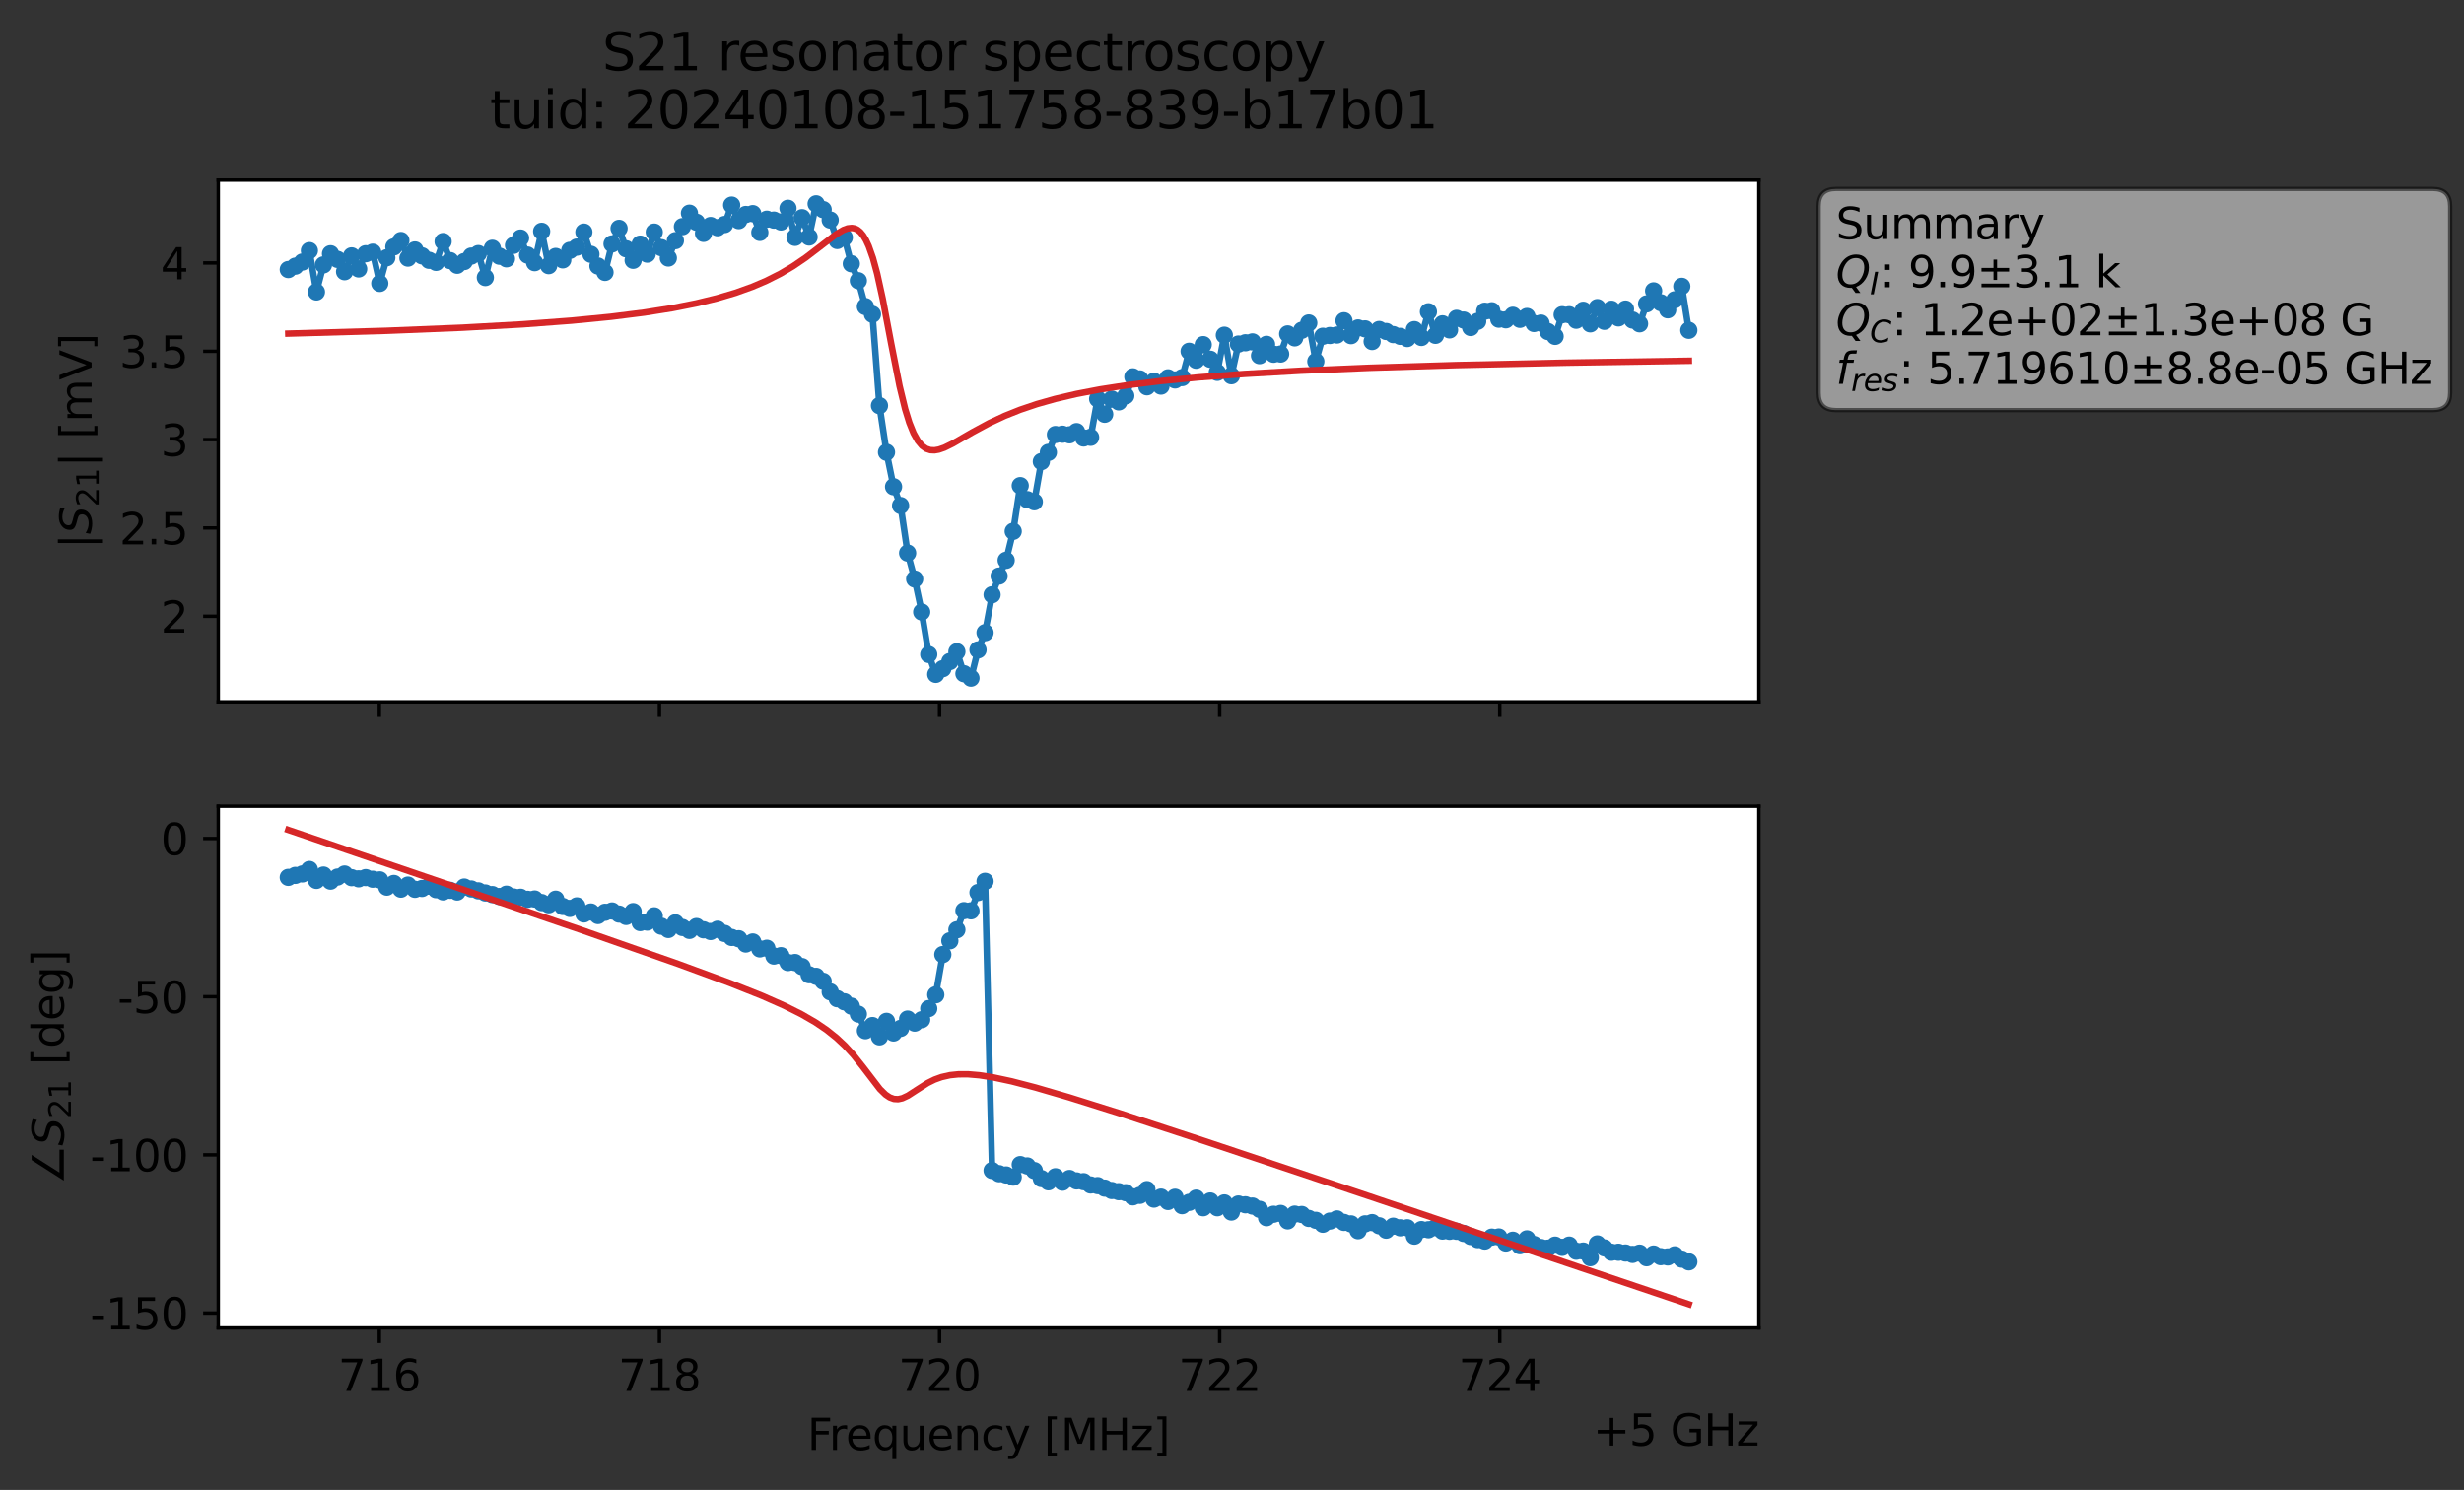 <?xml version="1.0" encoding="utf-8" standalone="no"?>
<!DOCTYPE svg PUBLIC "-//W3C//DTD SVG 1.1//EN"
  "http://www.w3.org/Graphics/SVG/1.1/DTD/svg11.dtd">
<svg xmlns:xlink="http://www.w3.org/1999/xlink" width="571.171pt" height="345.428pt" viewBox="0 0 571.171 345.428" xmlns="http://www.w3.org/2000/svg" version="1.1">
 <rect x="0" y="0" width="571.171" height="345.428" fill="#333333" stroke="none"/>
 <defs>
  <style type="text/css">*{stroke-linejoin: round; stroke-linecap: butt}</style>
 </defs>
 <g id="figure_1">
  <g id="patch_1">
   <path d="M 0 345.428 
L 571.171 345.428 
L 571.171 -0 
L 0 -0 
L 0 345.428 
z
" style="fill: none; opacity: 0"/>
  </g>
  <g id="axes_1">
   <g id="patch_2">
    <path d="M 50.595 162.72 
L 407.715 162.72 
L 407.715 41.76 
L 50.595 41.76 
z
" style="fill: #ffffff"/>
   </g>
   <g id="matplotlib.axis_1">
    <g id="xtick_1">
     <g id="line2d_1">
      <defs>
       <path id="m68235f1146" d="M 0 0 
L 0 3.5 
" style="stroke: #000000; stroke-width: 0.8"/>
      </defs>
      <g>
       <use xlink:href="#m68235f1146" x="87.931" y="162.72" style="stroke: #000000; stroke-width: 0.8"/>
      </g>
     </g>
    </g>
    <g id="xtick_2">
     <g id="line2d_2">
      <g>
       <use xlink:href="#m68235f1146" x="152.861" y="162.72" style="stroke: #000000; stroke-width: 0.8"/>
      </g>
     </g>
    </g>
    <g id="xtick_3">
     <g id="line2d_3">
      <g>
       <use xlink:href="#m68235f1146" x="217.792" y="162.72" style="stroke: #000000; stroke-width: 0.8"/>
      </g>
     </g>
    </g>
    <g id="xtick_4">
     <g id="line2d_4">
      <g>
       <use xlink:href="#m68235f1146" x="282.723" y="162.72" style="stroke: #000000; stroke-width: 0.8"/>
      </g>
     </g>
    </g>
    <g id="xtick_5">
     <g id="line2d_5">
      <g>
       <use xlink:href="#m68235f1146" x="347.654" y="162.72" style="stroke: #000000; stroke-width: 0.8"/>
      </g>
     </g>
    </g>
   </g>
   <g id="matplotlib.axis_2">
    <g id="ytick_1">
     <g id="line2d_6">
      <defs>
       <path id="m42f08aefe7" d="M 0 0 
L -3.5 0 
" style="stroke: #000000; stroke-width: 0.8"/>
      </defs>
      <g>
       <use xlink:href="#m42f08aefe7" x="50.595" y="142.88" style="stroke: #000000; stroke-width: 0.8"/>
      </g>
     </g>
     <g id="text_1">
      <!-- 2 -->
      <g transform="translate(37.233 146.679) scale(0.1 -0.1)">
       <defs>
        <path id="DejaVuSans-32" d="M 1228 531 
L 3431 531 
L 3431 0 
L 469 0 
L 469 531 
Q 828 903 1448 1529 
Q 2069 2156 2228 2338 
Q 2531 2678 2651 2914 
Q 2772 3150 2772 3378 
Q 2772 3750 2511 3984 
Q 2250 4219 1831 4219 
Q 1534 4219 1204 4116 
Q 875 4013 500 3803 
L 500 4441 
Q 881 4594 1212 4672 
Q 1544 4750 1819 4750 
Q 2544 4750 2975 4387 
Q 3406 4025 3406 3419 
Q 3406 3131 3298 2873 
Q 3191 2616 2906 2266 
Q 2828 2175 2409 1742 
Q 1991 1309 1228 531 
z
" transform="scale(0.016)"/>
       </defs>
       <use xlink:href="#DejaVuSans-32"/>
      </g>
     </g>
    </g>
    <g id="ytick_2">
     <g id="line2d_7">
      <g>
       <use xlink:href="#m42f08aefe7" x="50.595" y="122.4" style="stroke: #000000; stroke-width: 0.8"/>
      </g>
     </g>
     <g id="text_2">
      <!-- 2.5 -->
      <g transform="translate(27.692 126.199) scale(0.1 -0.1)">
       <defs>
        <path id="DejaVuSans-2e" d="M 684 794 
L 1344 794 
L 1344 0 
L 684 0 
L 684 794 
z
" transform="scale(0.016)"/>
        <path id="DejaVuSans-35" d="M 691 4666 
L 3169 4666 
L 3169 4134 
L 1269 4134 
L 1269 2991 
Q 1406 3038 1543 3061 
Q 1681 3084 1819 3084 
Q 2600 3084 3056 2656 
Q 3513 2228 3513 1497 
Q 3513 744 3044 326 
Q 2575 -91 1722 -91 
Q 1428 -91 1123 -41 
Q 819 9 494 109 
L 494 744 
Q 775 591 1075 516 
Q 1375 441 1709 441 
Q 2250 441 2565 725 
Q 2881 1009 2881 1497 
Q 2881 1984 2565 2268 
Q 2250 2553 1709 2553 
Q 1456 2553 1204 2497 
Q 953 2441 691 2322 
L 691 4666 
z
" transform="scale(0.016)"/>
       </defs>
       <use xlink:href="#DejaVuSans-32"/>
       <use xlink:href="#DejaVuSans-2e" x="63.623"/>
       <use xlink:href="#DejaVuSans-35" x="95.41"/>
      </g>
     </g>
    </g>
    <g id="ytick_3">
     <g id="line2d_8">
      <g>
       <use xlink:href="#m42f08aefe7" x="50.595" y="101.92" style="stroke: #000000; stroke-width: 0.8"/>
      </g>
     </g>
     <g id="text_3">
      <!-- 3 -->
      <g transform="translate(37.233 105.72) scale(0.1 -0.1)">
       <defs>
        <path id="DejaVuSans-33" d="M 2597 2516 
Q 3050 2419 3304 2112 
Q 3559 1806 3559 1356 
Q 3559 666 3084 287 
Q 2609 -91 1734 -91 
Q 1441 -91 1130 -33 
Q 819 25 488 141 
L 488 750 
Q 750 597 1062 519 
Q 1375 441 1716 441 
Q 2309 441 2620 675 
Q 2931 909 2931 1356 
Q 2931 1769 2642 2001 
Q 2353 2234 1838 2234 
L 1294 2234 
L 1294 2753 
L 1863 2753 
Q 2328 2753 2575 2939 
Q 2822 3125 2822 3475 
Q 2822 3834 2567 4026 
Q 2313 4219 1838 4219 
Q 1578 4219 1281 4162 
Q 984 4106 628 3988 
L 628 4550 
Q 988 4650 1302 4700 
Q 1616 4750 1894 4750 
Q 2613 4750 3031 4423 
Q 3450 4097 3450 3541 
Q 3450 3153 3228 2886 
Q 3006 2619 2597 2516 
z
" transform="scale(0.016)"/>
       </defs>
       <use xlink:href="#DejaVuSans-33"/>
      </g>
     </g>
    </g>
    <g id="ytick_4">
     <g id="line2d_9">
      <g>
       <use xlink:href="#m42f08aefe7" x="50.595" y="81.44" style="stroke: #000000; stroke-width: 0.8"/>
      </g>
     </g>
     <g id="text_4">
      <!-- 3.5 -->
      <g transform="translate(27.692 85.24) scale(0.1 -0.1)">
       <use xlink:href="#DejaVuSans-33"/>
       <use xlink:href="#DejaVuSans-2e" x="63.623"/>
       <use xlink:href="#DejaVuSans-35" x="95.41"/>
      </g>
     </g>
    </g>
    <g id="ytick_5">
     <g id="line2d_10">
      <g>
       <use xlink:href="#m42f08aefe7" x="50.595" y="60.961" style="stroke: #000000; stroke-width: 0.8"/>
      </g>
     </g>
     <g id="text_5">
      <!-- 4 -->
      <g transform="translate(37.233 64.76) scale(0.1 -0.1)">
       <defs>
        <path id="DejaVuSans-34" d="M 2419 4116 
L 825 1625 
L 2419 1625 
L 2419 4116 
z
M 2253 4666 
L 3047 4666 
L 3047 1625 
L 3713 1625 
L 3713 1100 
L 3047 1100 
L 3047 0 
L 2419 0 
L 2419 1100 
L 313 1100 
L 313 1709 
L 2253 4666 
z
" transform="scale(0.016)"/>
       </defs>
       <use xlink:href="#DejaVuSans-34"/>
      </g>
     </g>
    </g>
    <g id="text_6">
     <!-- $|S_{21}|$ [mV] -->
     <g transform="translate(21.292 127.19) rotate(-90) scale(0.1 -0.1)">
      <defs>
       <path id="DejaVuSans-7c" d="M 1344 4891 
L 1344 -1509 
L 813 -1509 
L 813 4891 
L 1344 4891 
z
" transform="scale(0.016)"/>
       <path id="DejaVuSans-Oblique-53" d="M 3859 4513 
L 3738 3897 
Q 3422 4066 3111 4152 
Q 2800 4238 2509 4238 
Q 1944 4238 1609 3991 
Q 1275 3744 1275 3334 
Q 1275 3109 1398 2989 
Q 1522 2869 2034 2731 
L 2413 2638 
Q 3053 2472 3303 2217 
Q 3553 1963 3553 1503 
Q 3553 797 2998 353 
Q 2444 -91 1538 -91 
Q 1166 -91 791 -17 
Q 416 56 38 206 
L 166 856 
Q 513 641 861 531 
Q 1209 422 1556 422 
Q 2147 422 2503 684 
Q 2859 947 2859 1369 
Q 2859 1650 2717 1795 
Q 2575 1941 2106 2059 
L 1728 2156 
Q 1081 2325 845 2545 
Q 609 2766 609 3163 
Q 609 3859 1145 4304 
Q 1681 4750 2541 4750 
Q 2875 4750 3203 4690 
Q 3531 4631 3859 4513 
z
" transform="scale(0.016)"/>
       <path id="DejaVuSans-31" d="M 794 531 
L 1825 531 
L 1825 4091 
L 703 3866 
L 703 4441 
L 1819 4666 
L 2450 4666 
L 2450 531 
L 3481 531 
L 3481 0 
L 794 0 
L 794 531 
z
" transform="scale(0.016)"/>
       <path id="DejaVuSans-20" transform="scale(0.016)"/>
       <path id="DejaVuSans-5b" d="M 550 4863 
L 1875 4863 
L 1875 4416 
L 1125 4416 
L 1125 -397 
L 1875 -397 
L 1875 -844 
L 550 -844 
L 550 4863 
z
" transform="scale(0.016)"/>
       <path id="DejaVuSans-6d" d="M 3328 2828 
Q 3544 3216 3844 3400 
Q 4144 3584 4550 3584 
Q 5097 3584 5394 3201 
Q 5691 2819 5691 2113 
L 5691 0 
L 5113 0 
L 5113 2094 
Q 5113 2597 4934 2840 
Q 4756 3084 4391 3084 
Q 3944 3084 3684 2787 
Q 3425 2491 3425 1978 
L 3425 0 
L 2847 0 
L 2847 2094 
Q 2847 2600 2669 2842 
Q 2491 3084 2119 3084 
Q 1678 3084 1418 2786 
Q 1159 2488 1159 1978 
L 1159 0 
L 581 0 
L 581 3500 
L 1159 3500 
L 1159 2956 
Q 1356 3278 1631 3431 
Q 1906 3584 2284 3584 
Q 2666 3584 2933 3390 
Q 3200 3197 3328 2828 
z
" transform="scale(0.016)"/>
       <path id="DejaVuSans-56" d="M 1831 0 
L 50 4666 
L 709 4666 
L 2188 738 
L 3669 4666 
L 4325 4666 
L 2547 0 
L 1831 0 
z
" transform="scale(0.016)"/>
       <path id="DejaVuSans-5d" d="M 1947 4863 
L 1947 -844 
L 622 -844 
L 622 -397 
L 1369 -397 
L 1369 4416 
L 622 4416 
L 622 4863 
L 1947 4863 
z
" transform="scale(0.016)"/>
      </defs>
      <use xlink:href="#DejaVuSans-7c" transform="translate(0 0.578)"/>
      <use xlink:href="#DejaVuSans-Oblique-53" transform="translate(33.691 0.578)"/>
      <use xlink:href="#DejaVuSans-32" transform="translate(97.168 -15.828) scale(0.7)"/>
      <use xlink:href="#DejaVuSans-31" transform="translate(141.704 -15.828) scale(0.7)"/>
      <use xlink:href="#DejaVuSans-7c" transform="translate(188.975 0.578)"/>
      <use xlink:href="#DejaVuSans-20" transform="translate(222.666 0.578)"/>
      <use xlink:href="#DejaVuSans-5b" transform="translate(254.453 0.578)"/>
      <use xlink:href="#DejaVuSans-6d" transform="translate(293.467 0.578)"/>
      <use xlink:href="#DejaVuSans-56" transform="translate(390.879 0.578)"/>
      <use xlink:href="#DejaVuSans-5d" transform="translate(459.287 0.578)"/>
     </g>
    </g>
   </g>
   <g id="line2d_11">
    <path d="M 66.828 62.494 
L 68.459 61.708 
L 70.091 60.746 
L 71.722 58.105 
L 73.354 67.687 
L 74.985 61.411 
L 76.617 58.833 
L 78.248 60.141 
L 79.879 62.997 
L 81.511 59.323 
L 83.142 62.354 
L 84.774 58.824 
L 86.405 58.472 
L 88.037 65.707 
L 89.668 59.753 
L 91.299 57.241 
L 92.931 55.758 
L 94.562 59.842 
L 96.194 57.951 
L 97.825 59.317 
L 99.457 60.351 
L 101.088 60.831 
L 102.719 55.996 
L 104.351 60.418 
L 105.982 61.503 
L 107.614 60.642 
L 109.245 59.37 
L 110.877 58.793 
L 112.508 64.35 
L 114.14 57.567 
L 115.771 59.399 
L 117.402 60.006 
L 119.034 56.882 
L 120.665 55.194 
L 122.297 59.135 
L 123.928 60.899 
L 125.56 53.633 
L 127.191 61.59 
L 128.822 59.454 
L 130.454 60.246 
L 132.085 58.046 
L 133.717 57.293 
L 135.348 53.812 
L 136.98 58.951 
L 138.611 61.67 
L 140.242 63.156 
L 141.874 56.549 
L 143.505 52.949 
L 145.137 57.684 
L 146.768 60.349 
L 148.4 56.595 
L 150.031 58.918 
L 151.662 53.815 
L 153.294 57.417 
L 154.925 59.819 
L 156.557 55.789 
L 159.82 49.428 
L 161.451 51.533 
L 163.082 54.112 
L 164.714 52.286 
L 166.345 52.795 
L 167.977 52.06 
L 169.608 47.552 
L 171.24 51.151 
L 172.871 49.731 
L 174.502 49.535 
L 176.134 53.887 
L 177.765 50.825 
L 179.397 51.035 
L 181.028 51.462 
L 182.66 48.291 
L 184.291 55.03 
L 185.922 50.478 
L 187.554 54.95 
L 189.185 47.258 
L 190.817 48.601 
L 192.448 51.013 
L 194.08 55.759 
L 195.711 55.059 
L 197.342 61.152 
L 198.974 65.087 
L 200.605 71.075 
L 202.237 72.861 
L 203.868 94.047 
L 205.5 104.855 
L 207.131 112.847 
L 208.762 117.212 
L 210.394 128.223 
L 212.025 134.246 
L 213.657 141.887 
L 215.288 151.727 
L 216.92 156.345 
L 218.551 155.027 
L 220.182 153.37 
L 221.814 151.102 
L 223.445 156.191 
L 225.077 157.222 
L 226.708 150.67 
L 228.34 146.676 
L 229.971 137.888 
L 231.602 133.558 
L 233.234 129.903 
L 234.865 123.182 
L 236.497 112.591 
L 238.128 115.841 
L 239.76 116.332 
L 241.391 107.012 
L 243.022 104.884 
L 244.654 100.742 
L 246.285 100.67 
L 247.917 100.811 
L 249.548 100.069 
L 251.18 101.546 
L 252.811 101.387 
L 254.442 92.475 
L 256.074 96.043 
L 257.705 92.528 
L 259.337 93.171 
L 260.968 91.758 
L 262.6 87.366 
L 264.231 87.843 
L 265.862 89.668 
L 267.494 88.389 
L 269.125 89.509 
L 270.757 87.59 
L 272.388 88.085 
L 274.02 87.541 
L 275.651 81.441 
L 277.282 83.512 
L 278.914 79.901 
L 280.545 83.284 
L 282.177 86.327 
L 283.808 77.71 
L 285.44 87.107 
L 287.071 79.762 
L 290.334 79.263 
L 291.965 82.449 
L 293.597 79.832 
L 295.228 82.121 
L 296.86 82.079 
L 298.491 77.412 
L 300.123 78.328 
L 303.385 74.878 
L 305.017 83.796 
L 306.648 77.953 
L 309.911 77.671 
L 311.543 74.364 
L 313.174 77.816 
L 314.805 76.03 
L 316.437 76.242 
L 318.068 79.174 
L 319.7 76.392 
L 321.331 76.851 
L 322.963 77.572 
L 326.225 78.484 
L 327.857 76.421 
L 329.488 78.235 
L 331.12 72.279 
L 332.751 77.742 
L 334.383 75.077 
L 336.014 76.481 
L 337.645 73.809 
L 339.277 74.201 
L 340.908 75.929 
L 342.54 74.496 
L 344.171 72.15 
L 345.803 72.046 
L 347.434 73.997 
L 349.065 74.14 
L 350.697 73.1 
L 352.328 74.032 
L 353.96 73.375 
L 355.591 74.993 
L 357.223 74.907 
L 358.854 76.87 
L 360.485 77.981 
L 362.117 72.963 
L 363.748 72.968 
L 365.38 74.242 
L 367.011 71.931 
L 368.643 75.081 
L 370.274 71.312 
L 371.905 74.491 
L 373.537 71.693 
L 375.168 73.7 
L 376.8 71.658 
L 378.431 74.195 
L 380.063 75.07 
L 381.694 70.452 
L 383.325 67.437 
L 384.957 70.182 
L 386.588 71.822 
L 388.22 69.497 
L 389.851 66.388 
L 391.483 76.575 
L 391.483 76.575 
" clip-path="url(#pdb2117aa9e)" style="fill: none; stroke: #1f77b4; stroke-width: 1.5; stroke-linecap: square"/>
    <defs>
     <path id="mcb8a964b40" d="M 0 1.5 
C 0.398 1.5 0.779 1.342 1.061 1.061 
C 1.342 0.779 1.5 0.398 1.5 0 
C 1.5 -0.398 1.342 -0.779 1.061 -1.061 
C 0.779 -1.342 0.398 -1.5 0 -1.5 
C -0.398 -1.5 -0.779 -1.342 -1.061 -1.061 
C -1.342 -0.779 -1.5 -0.398 -1.5 0 
C -1.5 0.398 -1.342 0.779 -1.061 1.061 
C -0.779 1.342 -0.398 1.5 0 1.5 
z
" style="stroke: #1f77b4"/>
    </defs>
    <g clip-path="url(#pdb2117aa9e)">
     <use xlink:href="#mcb8a964b40" x="66.828" y="62.494" style="fill: #1f77b4; stroke: #1f77b4"/>
     <use xlink:href="#mcb8a964b40" x="68.459" y="61.708" style="fill: #1f77b4; stroke: #1f77b4"/>
     <use xlink:href="#mcb8a964b40" x="70.091" y="60.746" style="fill: #1f77b4; stroke: #1f77b4"/>
     <use xlink:href="#mcb8a964b40" x="71.722" y="58.105" style="fill: #1f77b4; stroke: #1f77b4"/>
     <use xlink:href="#mcb8a964b40" x="73.354" y="67.687" style="fill: #1f77b4; stroke: #1f77b4"/>
     <use xlink:href="#mcb8a964b40" x="74.985" y="61.411" style="fill: #1f77b4; stroke: #1f77b4"/>
     <use xlink:href="#mcb8a964b40" x="76.617" y="58.833" style="fill: #1f77b4; stroke: #1f77b4"/>
     <use xlink:href="#mcb8a964b40" x="78.248" y="60.141" style="fill: #1f77b4; stroke: #1f77b4"/>
     <use xlink:href="#mcb8a964b40" x="79.879" y="62.997" style="fill: #1f77b4; stroke: #1f77b4"/>
     <use xlink:href="#mcb8a964b40" x="81.511" y="59.323" style="fill: #1f77b4; stroke: #1f77b4"/>
     <use xlink:href="#mcb8a964b40" x="83.142" y="62.354" style="fill: #1f77b4; stroke: #1f77b4"/>
     <use xlink:href="#mcb8a964b40" x="84.774" y="58.824" style="fill: #1f77b4; stroke: #1f77b4"/>
     <use xlink:href="#mcb8a964b40" x="86.405" y="58.472" style="fill: #1f77b4; stroke: #1f77b4"/>
     <use xlink:href="#mcb8a964b40" x="88.037" y="65.707" style="fill: #1f77b4; stroke: #1f77b4"/>
     <use xlink:href="#mcb8a964b40" x="89.668" y="59.753" style="fill: #1f77b4; stroke: #1f77b4"/>
     <use xlink:href="#mcb8a964b40" x="91.299" y="57.241" style="fill: #1f77b4; stroke: #1f77b4"/>
     <use xlink:href="#mcb8a964b40" x="92.931" y="55.758" style="fill: #1f77b4; stroke: #1f77b4"/>
     <use xlink:href="#mcb8a964b40" x="94.562" y="59.842" style="fill: #1f77b4; stroke: #1f77b4"/>
     <use xlink:href="#mcb8a964b40" x="96.194" y="57.951" style="fill: #1f77b4; stroke: #1f77b4"/>
     <use xlink:href="#mcb8a964b40" x="97.825" y="59.317" style="fill: #1f77b4; stroke: #1f77b4"/>
     <use xlink:href="#mcb8a964b40" x="99.457" y="60.351" style="fill: #1f77b4; stroke: #1f77b4"/>
     <use xlink:href="#mcb8a964b40" x="101.088" y="60.831" style="fill: #1f77b4; stroke: #1f77b4"/>
     <use xlink:href="#mcb8a964b40" x="102.719" y="55.996" style="fill: #1f77b4; stroke: #1f77b4"/>
     <use xlink:href="#mcb8a964b40" x="104.351" y="60.418" style="fill: #1f77b4; stroke: #1f77b4"/>
     <use xlink:href="#mcb8a964b40" x="105.982" y="61.503" style="fill: #1f77b4; stroke: #1f77b4"/>
     <use xlink:href="#mcb8a964b40" x="107.614" y="60.642" style="fill: #1f77b4; stroke: #1f77b4"/>
     <use xlink:href="#mcb8a964b40" x="109.245" y="59.37" style="fill: #1f77b4; stroke: #1f77b4"/>
     <use xlink:href="#mcb8a964b40" x="110.877" y="58.793" style="fill: #1f77b4; stroke: #1f77b4"/>
     <use xlink:href="#mcb8a964b40" x="112.508" y="64.35" style="fill: #1f77b4; stroke: #1f77b4"/>
     <use xlink:href="#mcb8a964b40" x="114.14" y="57.567" style="fill: #1f77b4; stroke: #1f77b4"/>
     <use xlink:href="#mcb8a964b40" x="115.771" y="59.399" style="fill: #1f77b4; stroke: #1f77b4"/>
     <use xlink:href="#mcb8a964b40" x="117.402" y="60.006" style="fill: #1f77b4; stroke: #1f77b4"/>
     <use xlink:href="#mcb8a964b40" x="119.034" y="56.882" style="fill: #1f77b4; stroke: #1f77b4"/>
     <use xlink:href="#mcb8a964b40" x="120.665" y="55.194" style="fill: #1f77b4; stroke: #1f77b4"/>
     <use xlink:href="#mcb8a964b40" x="122.297" y="59.135" style="fill: #1f77b4; stroke: #1f77b4"/>
     <use xlink:href="#mcb8a964b40" x="123.928" y="60.899" style="fill: #1f77b4; stroke: #1f77b4"/>
     <use xlink:href="#mcb8a964b40" x="125.56" y="53.633" style="fill: #1f77b4; stroke: #1f77b4"/>
     <use xlink:href="#mcb8a964b40" x="127.191" y="61.59" style="fill: #1f77b4; stroke: #1f77b4"/>
     <use xlink:href="#mcb8a964b40" x="128.822" y="59.454" style="fill: #1f77b4; stroke: #1f77b4"/>
     <use xlink:href="#mcb8a964b40" x="130.454" y="60.246" style="fill: #1f77b4; stroke: #1f77b4"/>
     <use xlink:href="#mcb8a964b40" x="132.085" y="58.046" style="fill: #1f77b4; stroke: #1f77b4"/>
     <use xlink:href="#mcb8a964b40" x="133.717" y="57.293" style="fill: #1f77b4; stroke: #1f77b4"/>
     <use xlink:href="#mcb8a964b40" x="135.348" y="53.812" style="fill: #1f77b4; stroke: #1f77b4"/>
     <use xlink:href="#mcb8a964b40" x="136.98" y="58.951" style="fill: #1f77b4; stroke: #1f77b4"/>
     <use xlink:href="#mcb8a964b40" x="138.611" y="61.67" style="fill: #1f77b4; stroke: #1f77b4"/>
     <use xlink:href="#mcb8a964b40" x="140.242" y="63.156" style="fill: #1f77b4; stroke: #1f77b4"/>
     <use xlink:href="#mcb8a964b40" x="141.874" y="56.549" style="fill: #1f77b4; stroke: #1f77b4"/>
     <use xlink:href="#mcb8a964b40" x="143.505" y="52.949" style="fill: #1f77b4; stroke: #1f77b4"/>
     <use xlink:href="#mcb8a964b40" x="145.137" y="57.684" style="fill: #1f77b4; stroke: #1f77b4"/>
     <use xlink:href="#mcb8a964b40" x="146.768" y="60.349" style="fill: #1f77b4; stroke: #1f77b4"/>
     <use xlink:href="#mcb8a964b40" x="148.4" y="56.595" style="fill: #1f77b4; stroke: #1f77b4"/>
     <use xlink:href="#mcb8a964b40" x="150.031" y="58.918" style="fill: #1f77b4; stroke: #1f77b4"/>
     <use xlink:href="#mcb8a964b40" x="151.662" y="53.815" style="fill: #1f77b4; stroke: #1f77b4"/>
     <use xlink:href="#mcb8a964b40" x="153.294" y="57.417" style="fill: #1f77b4; stroke: #1f77b4"/>
     <use xlink:href="#mcb8a964b40" x="154.925" y="59.819" style="fill: #1f77b4; stroke: #1f77b4"/>
     <use xlink:href="#mcb8a964b40" x="156.557" y="55.789" style="fill: #1f77b4; stroke: #1f77b4"/>
     <use xlink:href="#mcb8a964b40" x="158.188" y="52.548" style="fill: #1f77b4; stroke: #1f77b4"/>
     <use xlink:href="#mcb8a964b40" x="159.82" y="49.428" style="fill: #1f77b4; stroke: #1f77b4"/>
     <use xlink:href="#mcb8a964b40" x="161.451" y="51.533" style="fill: #1f77b4; stroke: #1f77b4"/>
     <use xlink:href="#mcb8a964b40" x="163.082" y="54.112" style="fill: #1f77b4; stroke: #1f77b4"/>
     <use xlink:href="#mcb8a964b40" x="164.714" y="52.286" style="fill: #1f77b4; stroke: #1f77b4"/>
     <use xlink:href="#mcb8a964b40" x="166.345" y="52.795" style="fill: #1f77b4; stroke: #1f77b4"/>
     <use xlink:href="#mcb8a964b40" x="167.977" y="52.06" style="fill: #1f77b4; stroke: #1f77b4"/>
     <use xlink:href="#mcb8a964b40" x="169.608" y="47.552" style="fill: #1f77b4; stroke: #1f77b4"/>
     <use xlink:href="#mcb8a964b40" x="171.24" y="51.151" style="fill: #1f77b4; stroke: #1f77b4"/>
     <use xlink:href="#mcb8a964b40" x="172.871" y="49.731" style="fill: #1f77b4; stroke: #1f77b4"/>
     <use xlink:href="#mcb8a964b40" x="174.502" y="49.535" style="fill: #1f77b4; stroke: #1f77b4"/>
     <use xlink:href="#mcb8a964b40" x="176.134" y="53.887" style="fill: #1f77b4; stroke: #1f77b4"/>
     <use xlink:href="#mcb8a964b40" x="177.765" y="50.825" style="fill: #1f77b4; stroke: #1f77b4"/>
     <use xlink:href="#mcb8a964b40" x="179.397" y="51.035" style="fill: #1f77b4; stroke: #1f77b4"/>
     <use xlink:href="#mcb8a964b40" x="181.028" y="51.462" style="fill: #1f77b4; stroke: #1f77b4"/>
     <use xlink:href="#mcb8a964b40" x="182.66" y="48.291" style="fill: #1f77b4; stroke: #1f77b4"/>
     <use xlink:href="#mcb8a964b40" x="184.291" y="55.03" style="fill: #1f77b4; stroke: #1f77b4"/>
     <use xlink:href="#mcb8a964b40" x="185.922" y="50.478" style="fill: #1f77b4; stroke: #1f77b4"/>
     <use xlink:href="#mcb8a964b40" x="187.554" y="54.95" style="fill: #1f77b4; stroke: #1f77b4"/>
     <use xlink:href="#mcb8a964b40" x="189.185" y="47.258" style="fill: #1f77b4; stroke: #1f77b4"/>
     <use xlink:href="#mcb8a964b40" x="190.817" y="48.601" style="fill: #1f77b4; stroke: #1f77b4"/>
     <use xlink:href="#mcb8a964b40" x="192.448" y="51.013" style="fill: #1f77b4; stroke: #1f77b4"/>
     <use xlink:href="#mcb8a964b40" x="194.08" y="55.759" style="fill: #1f77b4; stroke: #1f77b4"/>
     <use xlink:href="#mcb8a964b40" x="195.711" y="55.059" style="fill: #1f77b4; stroke: #1f77b4"/>
     <use xlink:href="#mcb8a964b40" x="197.342" y="61.152" style="fill: #1f77b4; stroke: #1f77b4"/>
     <use xlink:href="#mcb8a964b40" x="198.974" y="65.087" style="fill: #1f77b4; stroke: #1f77b4"/>
     <use xlink:href="#mcb8a964b40" x="200.605" y="71.075" style="fill: #1f77b4; stroke: #1f77b4"/>
     <use xlink:href="#mcb8a964b40" x="202.237" y="72.861" style="fill: #1f77b4; stroke: #1f77b4"/>
     <use xlink:href="#mcb8a964b40" x="203.868" y="94.047" style="fill: #1f77b4; stroke: #1f77b4"/>
     <use xlink:href="#mcb8a964b40" x="205.5" y="104.855" style="fill: #1f77b4; stroke: #1f77b4"/>
     <use xlink:href="#mcb8a964b40" x="207.131" y="112.847" style="fill: #1f77b4; stroke: #1f77b4"/>
     <use xlink:href="#mcb8a964b40" x="208.762" y="117.212" style="fill: #1f77b4; stroke: #1f77b4"/>
     <use xlink:href="#mcb8a964b40" x="210.394" y="128.223" style="fill: #1f77b4; stroke: #1f77b4"/>
     <use xlink:href="#mcb8a964b40" x="212.025" y="134.246" style="fill: #1f77b4; stroke: #1f77b4"/>
     <use xlink:href="#mcb8a964b40" x="213.657" y="141.887" style="fill: #1f77b4; stroke: #1f77b4"/>
     <use xlink:href="#mcb8a964b40" x="215.288" y="151.727" style="fill: #1f77b4; stroke: #1f77b4"/>
     <use xlink:href="#mcb8a964b40" x="216.92" y="156.345" style="fill: #1f77b4; stroke: #1f77b4"/>
     <use xlink:href="#mcb8a964b40" x="218.551" y="155.027" style="fill: #1f77b4; stroke: #1f77b4"/>
     <use xlink:href="#mcb8a964b40" x="220.182" y="153.37" style="fill: #1f77b4; stroke: #1f77b4"/>
     <use xlink:href="#mcb8a964b40" x="221.814" y="151.102" style="fill: #1f77b4; stroke: #1f77b4"/>
     <use xlink:href="#mcb8a964b40" x="223.445" y="156.191" style="fill: #1f77b4; stroke: #1f77b4"/>
     <use xlink:href="#mcb8a964b40" x="225.077" y="157.222" style="fill: #1f77b4; stroke: #1f77b4"/>
     <use xlink:href="#mcb8a964b40" x="226.708" y="150.67" style="fill: #1f77b4; stroke: #1f77b4"/>
     <use xlink:href="#mcb8a964b40" x="228.34" y="146.676" style="fill: #1f77b4; stroke: #1f77b4"/>
     <use xlink:href="#mcb8a964b40" x="229.971" y="137.888" style="fill: #1f77b4; stroke: #1f77b4"/>
     <use xlink:href="#mcb8a964b40" x="231.602" y="133.558" style="fill: #1f77b4; stroke: #1f77b4"/>
     <use xlink:href="#mcb8a964b40" x="233.234" y="129.903" style="fill: #1f77b4; stroke: #1f77b4"/>
     <use xlink:href="#mcb8a964b40" x="234.865" y="123.182" style="fill: #1f77b4; stroke: #1f77b4"/>
     <use xlink:href="#mcb8a964b40" x="236.497" y="112.591" style="fill: #1f77b4; stroke: #1f77b4"/>
     <use xlink:href="#mcb8a964b40" x="238.128" y="115.841" style="fill: #1f77b4; stroke: #1f77b4"/>
     <use xlink:href="#mcb8a964b40" x="239.76" y="116.332" style="fill: #1f77b4; stroke: #1f77b4"/>
     <use xlink:href="#mcb8a964b40" x="241.391" y="107.012" style="fill: #1f77b4; stroke: #1f77b4"/>
     <use xlink:href="#mcb8a964b40" x="243.022" y="104.884" style="fill: #1f77b4; stroke: #1f77b4"/>
     <use xlink:href="#mcb8a964b40" x="244.654" y="100.742" style="fill: #1f77b4; stroke: #1f77b4"/>
     <use xlink:href="#mcb8a964b40" x="246.285" y="100.67" style="fill: #1f77b4; stroke: #1f77b4"/>
     <use xlink:href="#mcb8a964b40" x="247.917" y="100.811" style="fill: #1f77b4; stroke: #1f77b4"/>
     <use xlink:href="#mcb8a964b40" x="249.548" y="100.069" style="fill: #1f77b4; stroke: #1f77b4"/>
     <use xlink:href="#mcb8a964b40" x="251.18" y="101.546" style="fill: #1f77b4; stroke: #1f77b4"/>
     <use xlink:href="#mcb8a964b40" x="252.811" y="101.387" style="fill: #1f77b4; stroke: #1f77b4"/>
     <use xlink:href="#mcb8a964b40" x="254.442" y="92.475" style="fill: #1f77b4; stroke: #1f77b4"/>
     <use xlink:href="#mcb8a964b40" x="256.074" y="96.043" style="fill: #1f77b4; stroke: #1f77b4"/>
     <use xlink:href="#mcb8a964b40" x="257.705" y="92.528" style="fill: #1f77b4; stroke: #1f77b4"/>
     <use xlink:href="#mcb8a964b40" x="259.337" y="93.171" style="fill: #1f77b4; stroke: #1f77b4"/>
     <use xlink:href="#mcb8a964b40" x="260.968" y="91.758" style="fill: #1f77b4; stroke: #1f77b4"/>
     <use xlink:href="#mcb8a964b40" x="262.6" y="87.366" style="fill: #1f77b4; stroke: #1f77b4"/>
     <use xlink:href="#mcb8a964b40" x="264.231" y="87.843" style="fill: #1f77b4; stroke: #1f77b4"/>
     <use xlink:href="#mcb8a964b40" x="265.862" y="89.668" style="fill: #1f77b4; stroke: #1f77b4"/>
     <use xlink:href="#mcb8a964b40" x="267.494" y="88.389" style="fill: #1f77b4; stroke: #1f77b4"/>
     <use xlink:href="#mcb8a964b40" x="269.125" y="89.509" style="fill: #1f77b4; stroke: #1f77b4"/>
     <use xlink:href="#mcb8a964b40" x="270.757" y="87.59" style="fill: #1f77b4; stroke: #1f77b4"/>
     <use xlink:href="#mcb8a964b40" x="272.388" y="88.085" style="fill: #1f77b4; stroke: #1f77b4"/>
     <use xlink:href="#mcb8a964b40" x="274.02" y="87.541" style="fill: #1f77b4; stroke: #1f77b4"/>
     <use xlink:href="#mcb8a964b40" x="275.651" y="81.441" style="fill: #1f77b4; stroke: #1f77b4"/>
     <use xlink:href="#mcb8a964b40" x="277.282" y="83.512" style="fill: #1f77b4; stroke: #1f77b4"/>
     <use xlink:href="#mcb8a964b40" x="278.914" y="79.901" style="fill: #1f77b4; stroke: #1f77b4"/>
     <use xlink:href="#mcb8a964b40" x="280.545" y="83.284" style="fill: #1f77b4; stroke: #1f77b4"/>
     <use xlink:href="#mcb8a964b40" x="282.177" y="86.327" style="fill: #1f77b4; stroke: #1f77b4"/>
     <use xlink:href="#mcb8a964b40" x="283.808" y="77.71" style="fill: #1f77b4; stroke: #1f77b4"/>
     <use xlink:href="#mcb8a964b40" x="285.44" y="87.107" style="fill: #1f77b4; stroke: #1f77b4"/>
     <use xlink:href="#mcb8a964b40" x="287.071" y="79.762" style="fill: #1f77b4; stroke: #1f77b4"/>
     <use xlink:href="#mcb8a964b40" x="288.703" y="79.464" style="fill: #1f77b4; stroke: #1f77b4"/>
     <use xlink:href="#mcb8a964b40" x="290.334" y="79.263" style="fill: #1f77b4; stroke: #1f77b4"/>
     <use xlink:href="#mcb8a964b40" x="291.965" y="82.449" style="fill: #1f77b4; stroke: #1f77b4"/>
     <use xlink:href="#mcb8a964b40" x="293.597" y="79.832" style="fill: #1f77b4; stroke: #1f77b4"/>
     <use xlink:href="#mcb8a964b40" x="295.228" y="82.121" style="fill: #1f77b4; stroke: #1f77b4"/>
     <use xlink:href="#mcb8a964b40" x="296.86" y="82.079" style="fill: #1f77b4; stroke: #1f77b4"/>
     <use xlink:href="#mcb8a964b40" x="298.491" y="77.412" style="fill: #1f77b4; stroke: #1f77b4"/>
     <use xlink:href="#mcb8a964b40" x="300.123" y="78.328" style="fill: #1f77b4; stroke: #1f77b4"/>
     <use xlink:href="#mcb8a964b40" x="301.754" y="76.569" style="fill: #1f77b4; stroke: #1f77b4"/>
     <use xlink:href="#mcb8a964b40" x="303.385" y="74.878" style="fill: #1f77b4; stroke: #1f77b4"/>
     <use xlink:href="#mcb8a964b40" x="305.017" y="83.796" style="fill: #1f77b4; stroke: #1f77b4"/>
     <use xlink:href="#mcb8a964b40" x="306.648" y="77.953" style="fill: #1f77b4; stroke: #1f77b4"/>
     <use xlink:href="#mcb8a964b40" x="308.28" y="77.78" style="fill: #1f77b4; stroke: #1f77b4"/>
     <use xlink:href="#mcb8a964b40" x="309.911" y="77.671" style="fill: #1f77b4; stroke: #1f77b4"/>
     <use xlink:href="#mcb8a964b40" x="311.543" y="74.364" style="fill: #1f77b4; stroke: #1f77b4"/>
     <use xlink:href="#mcb8a964b40" x="313.174" y="77.816" style="fill: #1f77b4; stroke: #1f77b4"/>
     <use xlink:href="#mcb8a964b40" x="314.805" y="76.03" style="fill: #1f77b4; stroke: #1f77b4"/>
     <use xlink:href="#mcb8a964b40" x="316.437" y="76.242" style="fill: #1f77b4; stroke: #1f77b4"/>
     <use xlink:href="#mcb8a964b40" x="318.068" y="79.174" style="fill: #1f77b4; stroke: #1f77b4"/>
     <use xlink:href="#mcb8a964b40" x="319.7" y="76.392" style="fill: #1f77b4; stroke: #1f77b4"/>
     <use xlink:href="#mcb8a964b40" x="321.331" y="76.851" style="fill: #1f77b4; stroke: #1f77b4"/>
     <use xlink:href="#mcb8a964b40" x="322.963" y="77.572" style="fill: #1f77b4; stroke: #1f77b4"/>
     <use xlink:href="#mcb8a964b40" x="324.594" y="77.979" style="fill: #1f77b4; stroke: #1f77b4"/>
     <use xlink:href="#mcb8a964b40" x="326.225" y="78.484" style="fill: #1f77b4; stroke: #1f77b4"/>
     <use xlink:href="#mcb8a964b40" x="327.857" y="76.421" style="fill: #1f77b4; stroke: #1f77b4"/>
     <use xlink:href="#mcb8a964b40" x="329.488" y="78.235" style="fill: #1f77b4; stroke: #1f77b4"/>
     <use xlink:href="#mcb8a964b40" x="331.12" y="72.279" style="fill: #1f77b4; stroke: #1f77b4"/>
     <use xlink:href="#mcb8a964b40" x="332.751" y="77.742" style="fill: #1f77b4; stroke: #1f77b4"/>
     <use xlink:href="#mcb8a964b40" x="334.383" y="75.077" style="fill: #1f77b4; stroke: #1f77b4"/>
     <use xlink:href="#mcb8a964b40" x="336.014" y="76.481" style="fill: #1f77b4; stroke: #1f77b4"/>
     <use xlink:href="#mcb8a964b40" x="337.645" y="73.809" style="fill: #1f77b4; stroke: #1f77b4"/>
     <use xlink:href="#mcb8a964b40" x="339.277" y="74.201" style="fill: #1f77b4; stroke: #1f77b4"/>
     <use xlink:href="#mcb8a964b40" x="340.908" y="75.929" style="fill: #1f77b4; stroke: #1f77b4"/>
     <use xlink:href="#mcb8a964b40" x="342.54" y="74.496" style="fill: #1f77b4; stroke: #1f77b4"/>
     <use xlink:href="#mcb8a964b40" x="344.171" y="72.15" style="fill: #1f77b4; stroke: #1f77b4"/>
     <use xlink:href="#mcb8a964b40" x="345.803" y="72.046" style="fill: #1f77b4; stroke: #1f77b4"/>
     <use xlink:href="#mcb8a964b40" x="347.434" y="73.997" style="fill: #1f77b4; stroke: #1f77b4"/>
     <use xlink:href="#mcb8a964b40" x="349.065" y="74.14" style="fill: #1f77b4; stroke: #1f77b4"/>
     <use xlink:href="#mcb8a964b40" x="350.697" y="73.1" style="fill: #1f77b4; stroke: #1f77b4"/>
     <use xlink:href="#mcb8a964b40" x="352.328" y="74.032" style="fill: #1f77b4; stroke: #1f77b4"/>
     <use xlink:href="#mcb8a964b40" x="353.96" y="73.375" style="fill: #1f77b4; stroke: #1f77b4"/>
     <use xlink:href="#mcb8a964b40" x="355.591" y="74.993" style="fill: #1f77b4; stroke: #1f77b4"/>
     <use xlink:href="#mcb8a964b40" x="357.223" y="74.907" style="fill: #1f77b4; stroke: #1f77b4"/>
     <use xlink:href="#mcb8a964b40" x="358.854" y="76.87" style="fill: #1f77b4; stroke: #1f77b4"/>
     <use xlink:href="#mcb8a964b40" x="360.485" y="77.981" style="fill: #1f77b4; stroke: #1f77b4"/>
     <use xlink:href="#mcb8a964b40" x="362.117" y="72.963" style="fill: #1f77b4; stroke: #1f77b4"/>
     <use xlink:href="#mcb8a964b40" x="363.748" y="72.968" style="fill: #1f77b4; stroke: #1f77b4"/>
     <use xlink:href="#mcb8a964b40" x="365.38" y="74.242" style="fill: #1f77b4; stroke: #1f77b4"/>
     <use xlink:href="#mcb8a964b40" x="367.011" y="71.931" style="fill: #1f77b4; stroke: #1f77b4"/>
     <use xlink:href="#mcb8a964b40" x="368.643" y="75.081" style="fill: #1f77b4; stroke: #1f77b4"/>
     <use xlink:href="#mcb8a964b40" x="370.274" y="71.312" style="fill: #1f77b4; stroke: #1f77b4"/>
     <use xlink:href="#mcb8a964b40" x="371.905" y="74.491" style="fill: #1f77b4; stroke: #1f77b4"/>
     <use xlink:href="#mcb8a964b40" x="373.537" y="71.693" style="fill: #1f77b4; stroke: #1f77b4"/>
     <use xlink:href="#mcb8a964b40" x="375.168" y="73.7" style="fill: #1f77b4; stroke: #1f77b4"/>
     <use xlink:href="#mcb8a964b40" x="376.8" y="71.658" style="fill: #1f77b4; stroke: #1f77b4"/>
     <use xlink:href="#mcb8a964b40" x="378.431" y="74.195" style="fill: #1f77b4; stroke: #1f77b4"/>
     <use xlink:href="#mcb8a964b40" x="380.063" y="75.07" style="fill: #1f77b4; stroke: #1f77b4"/>
     <use xlink:href="#mcb8a964b40" x="381.694" y="70.452" style="fill: #1f77b4; stroke: #1f77b4"/>
     <use xlink:href="#mcb8a964b40" x="383.325" y="67.437" style="fill: #1f77b4; stroke: #1f77b4"/>
     <use xlink:href="#mcb8a964b40" x="384.957" y="70.182" style="fill: #1f77b4; stroke: #1f77b4"/>
     <use xlink:href="#mcb8a964b40" x="386.588" y="71.822" style="fill: #1f77b4; stroke: #1f77b4"/>
     <use xlink:href="#mcb8a964b40" x="388.22" y="69.497" style="fill: #1f77b4; stroke: #1f77b4"/>
     <use xlink:href="#mcb8a964b40" x="389.851" y="66.388" style="fill: #1f77b4; stroke: #1f77b4"/>
     <use xlink:href="#mcb8a964b40" x="391.483" y="76.575" style="fill: #1f77b4; stroke: #1f77b4"/>
    </g>
   </g>
   <g id="line2d_12">
    <path d="M 66.828 77.342 
L 89.577 76.685 
L 107.126 75.969 
L 121.1 75.188 
L 132.474 74.336 
L 141.573 73.445 
L 149.373 72.464 
L 155.872 71.429 
L 161.397 70.334 
L 166.272 69.144 
L 170.497 67.888 
L 174.396 66.488 
L 177.646 65.099 
L 180.896 63.46 
L 183.821 61.734 
L 186.745 59.746 
L 189.995 57.263 
L 193.895 54.261 
L 195.52 53.306 
L 196.495 52.95 
L 197.47 52.845 
L 198.12 52.961 
L 198.77 53.264 
L 199.42 53.789 
L 200.07 54.572 
L 200.72 55.649 
L 201.37 57.052 
L 202.345 59.817 
L 203.319 63.394 
L 204.619 69.3 
L 206.569 79.591 
L 208.519 89.484 
L 209.819 94.843 
L 210.794 98.004 
L 211.769 100.427 
L 212.744 102.174 
L 213.719 103.342 
L 214.694 104.037 
L 215.669 104.361 
L 216.644 104.402 
L 217.619 104.234 
L 218.918 103.785 
L 220.868 102.828 
L 225.418 100.205 
L 229.318 98.097 
L 232.893 96.425 
L 236.467 94.997 
L 240.367 93.679 
L 244.592 92.483 
L 249.467 91.34 
L 254.991 90.281 
L 261.491 89.275 
L 268.965 88.352 
L 277.74 87.499 
L 288.464 86.69 
L 301.463 85.946 
L 317.387 85.266 
L 337.536 84.64 
L 363.209 84.076 
L 391.483 83.64 
L 391.483 83.64 
" clip-path="url(#pdb2117aa9e)" style="fill: none; stroke: #d62728; stroke-width: 1.5; stroke-linecap: square"/>
   </g>
   <g id="patch_3">
    <path d="M 50.595 162.72 
L 50.595 41.76 
" style="fill: none; stroke: #000000; stroke-width: 0.8; stroke-linejoin: miter; stroke-linecap: square"/>
   </g>
   <g id="patch_4">
    <path d="M 407.715 162.72 
L 407.715 41.76 
" style="fill: none; stroke: #000000; stroke-width: 0.8; stroke-linejoin: miter; stroke-linecap: square"/>
   </g>
   <g id="patch_5">
    <path d="M 50.595 162.72 
L 407.715 162.72 
" style="fill: none; stroke: #000000; stroke-width: 0.8; stroke-linejoin: miter; stroke-linecap: square"/>
   </g>
   <g id="patch_6">
    <path d="M 50.595 41.76 
L 407.715 41.76 
" style="fill: none; stroke: #000000; stroke-width: 0.8; stroke-linejoin: miter; stroke-linecap: square"/>
   </g>
   <g id="text_7">
    <g id="patch_7">
     <path d="M 425.571 95.08 
L 563.971 95.08 
Q 567.971 95.08 567.971 91.08 
L 567.971 47.808 
Q 567.971 43.808 563.971 43.808 
L 425.571 43.808 
Q 421.571 43.808 421.571 47.808 
L 421.571 91.08 
Q 421.571 95.08 425.571 95.08 
z
" style="fill: #ffffff; opacity: 0.5; stroke: #000000; stroke-linejoin: miter"/>
    </g>
    <!-- Summary -->
    <g transform="translate(425.571 55.406) scale(0.1 -0.1)">
     <defs>
      <path id="DejaVuSans-53" d="M 3425 4513 
L 3425 3897 
Q 3066 4069 2747 4153 
Q 2428 4238 2131 4238 
Q 1616 4238 1336 4038 
Q 1056 3838 1056 3469 
Q 1056 3159 1242 3001 
Q 1428 2844 1947 2747 
L 2328 2669 
Q 3034 2534 3370 2195 
Q 3706 1856 3706 1288 
Q 3706 609 3251 259 
Q 2797 -91 1919 -91 
Q 1588 -91 1214 -16 
Q 841 59 441 206 
L 441 856 
Q 825 641 1194 531 
Q 1563 422 1919 422 
Q 2459 422 2753 634 
Q 3047 847 3047 1241 
Q 3047 1584 2836 1778 
Q 2625 1972 2144 2069 
L 1759 2144 
Q 1053 2284 737 2584 
Q 422 2884 422 3419 
Q 422 4038 858 4394 
Q 1294 4750 2059 4750 
Q 2388 4750 2728 4690 
Q 3069 4631 3425 4513 
z
" transform="scale(0.016)"/>
      <path id="DejaVuSans-75" d="M 544 1381 
L 544 3500 
L 1119 3500 
L 1119 1403 
Q 1119 906 1312 657 
Q 1506 409 1894 409 
Q 2359 409 2629 706 
Q 2900 1003 2900 1516 
L 2900 3500 
L 3475 3500 
L 3475 0 
L 2900 0 
L 2900 538 
Q 2691 219 2414 64 
Q 2138 -91 1772 -91 
Q 1169 -91 856 284 
Q 544 659 544 1381 
z
M 1991 3584 
L 1991 3584 
z
" transform="scale(0.016)"/>
      <path id="DejaVuSans-61" d="M 2194 1759 
Q 1497 1759 1228 1600 
Q 959 1441 959 1056 
Q 959 750 1161 570 
Q 1363 391 1709 391 
Q 2188 391 2477 730 
Q 2766 1069 2766 1631 
L 2766 1759 
L 2194 1759 
z
M 3341 1997 
L 3341 0 
L 2766 0 
L 2766 531 
Q 2569 213 2275 61 
Q 1981 -91 1556 -91 
Q 1019 -91 701 211 
Q 384 513 384 1019 
Q 384 1609 779 1909 
Q 1175 2209 1959 2209 
L 2766 2209 
L 2766 2266 
Q 2766 2663 2505 2880 
Q 2244 3097 1772 3097 
Q 1472 3097 1187 3025 
Q 903 2953 641 2809 
L 641 3341 
Q 956 3463 1253 3523 
Q 1550 3584 1831 3584 
Q 2591 3584 2966 3190 
Q 3341 2797 3341 1997 
z
" transform="scale(0.016)"/>
      <path id="DejaVuSans-72" d="M 2631 2963 
Q 2534 3019 2420 3045 
Q 2306 3072 2169 3072 
Q 1681 3072 1420 2755 
Q 1159 2438 1159 1844 
L 1159 0 
L 581 0 
L 581 3500 
L 1159 3500 
L 1159 2956 
Q 1341 3275 1631 3429 
Q 1922 3584 2338 3584 
Q 2397 3584 2469 3576 
Q 2541 3569 2628 3553 
L 2631 2963 
z
" transform="scale(0.016)"/>
      <path id="DejaVuSans-79" d="M 2059 -325 
Q 1816 -950 1584 -1140 
Q 1353 -1331 966 -1331 
L 506 -1331 
L 506 -850 
L 844 -850 
Q 1081 -850 1212 -737 
Q 1344 -625 1503 -206 
L 1606 56 
L 191 3500 
L 800 3500 
L 1894 763 
L 2988 3500 
L 3597 3500 
L 2059 -325 
z
" transform="scale(0.016)"/>
     </defs>
     <use xlink:href="#DejaVuSans-53"/>
     <use xlink:href="#DejaVuSans-75" x="63.477"/>
     <use xlink:href="#DejaVuSans-6d" x="126.855"/>
     <use xlink:href="#DejaVuSans-6d" x="224.268"/>
     <use xlink:href="#DejaVuSans-61" x="321.68"/>
     <use xlink:href="#DejaVuSans-72" x="382.959"/>
     <use xlink:href="#DejaVuSans-79" x="424.072"/>
    </g>
    <!-- $Q_I$: 9.9$\pm$3.1 k -->
    <g transform="translate(425.571 66.604) scale(0.1 -0.1)">
     <defs>
      <path id="DejaVuSans-Oblique-51" d="M 2309 -84 
Q 2275 -88 2237 -89 
Q 2200 -91 2125 -91 
Q 1250 -91 756 411 
Q 263 913 263 1797 
Q 263 2319 452 2844 
Q 641 3369 978 3788 
Q 1369 4269 1858 4509 
Q 2347 4750 2938 4750 
Q 3794 4750 4287 4245 
Q 4781 3741 4781 2869 
Q 4781 1928 4265 1147 
Q 3750 366 2919 44 
L 3553 -825 
L 2847 -825 
L 2309 -84 
z
M 2919 4238 
Q 2400 4238 2003 3986 
Q 1606 3734 1313 3219 
Q 1125 2891 1026 2522 
Q 928 2153 928 1778 
Q 928 1128 1239 775 
Q 1550 422 2119 422 
Q 2631 422 3032 676 
Q 3434 931 3719 1434 
Q 3909 1772 4009 2142 
Q 4109 2513 4109 2881 
Q 4109 3528 3796 3883 
Q 3484 4238 2919 4238 
z
" transform="scale(0.016)"/>
      <path id="DejaVuSans-Oblique-49" d="M 1081 4666 
L 1716 4666 
L 806 0 
L 172 0 
L 1081 4666 
z
" transform="scale(0.016)"/>
      <path id="DejaVuSans-3a" d="M 750 794 
L 1409 794 
L 1409 0 
L 750 0 
L 750 794 
z
M 750 3309 
L 1409 3309 
L 1409 2516 
L 750 2516 
L 750 3309 
z
" transform="scale(0.016)"/>
      <path id="DejaVuSans-39" d="M 703 97 
L 703 672 
Q 941 559 1184 500 
Q 1428 441 1663 441 
Q 2288 441 2617 861 
Q 2947 1281 2994 2138 
Q 2813 1869 2534 1725 
Q 2256 1581 1919 1581 
Q 1219 1581 811 2004 
Q 403 2428 403 3163 
Q 403 3881 828 4315 
Q 1253 4750 1959 4750 
Q 2769 4750 3195 4129 
Q 3622 3509 3622 2328 
Q 3622 1225 3098 567 
Q 2575 -91 1691 -91 
Q 1453 -91 1209 -44 
Q 966 3 703 97 
z
M 1959 2075 
Q 2384 2075 2632 2365 
Q 2881 2656 2881 3163 
Q 2881 3666 2632 3958 
Q 2384 4250 1959 4250 
Q 1534 4250 1286 3958 
Q 1038 3666 1038 3163 
Q 1038 2656 1286 2365 
Q 1534 2075 1959 2075 
z
" transform="scale(0.016)"/>
      <path id="DejaVuSans-b1" d="M 2944 4013 
L 2944 2803 
L 4684 2803 
L 4684 2272 
L 2944 2272 
L 2944 1063 
L 2419 1063 
L 2419 2272 
L 678 2272 
L 678 2803 
L 2419 2803 
L 2419 4013 
L 2944 4013 
z
M 678 531 
L 4684 531 
L 4684 0 
L 678 0 
L 678 531 
z
" transform="scale(0.016)"/>
      <path id="DejaVuSans-6b" d="M 581 4863 
L 1159 4863 
L 1159 1991 
L 2875 3500 
L 3609 3500 
L 1753 1863 
L 3688 0 
L 2938 0 
L 1159 1709 
L 1159 0 
L 581 0 
L 581 4863 
z
" transform="scale(0.016)"/>
     </defs>
     <use xlink:href="#DejaVuSans-Oblique-51" transform="translate(0 0.016)"/>
     <use xlink:href="#DejaVuSans-Oblique-49" transform="translate(78.711 -16.391) scale(0.7)"/>
     <use xlink:href="#DejaVuSans-3a" transform="translate(102.09 0.016)"/>
     <use xlink:href="#DejaVuSans-20" transform="translate(135.781 0.016)"/>
     <use xlink:href="#DejaVuSans-39" transform="translate(167.568 0.016)"/>
     <use xlink:href="#DejaVuSans-2e" transform="translate(231.191 0.016)"/>
     <use xlink:href="#DejaVuSans-39" transform="translate(262.979 0.016)"/>
     <use xlink:href="#DejaVuSans-b1" transform="translate(326.602 0.016)"/>
     <use xlink:href="#DejaVuSans-33" transform="translate(410.391 0.016)"/>
     <use xlink:href="#DejaVuSans-2e" transform="translate(474.014 0.016)"/>
     <use xlink:href="#DejaVuSans-31" transform="translate(505.801 0.016)"/>
     <use xlink:href="#DejaVuSans-20" transform="translate(569.424 0.016)"/>
     <use xlink:href="#DejaVuSans-6b" transform="translate(601.211 0.016)"/>
    </g>
    <!-- $Q_C$: 1.2e+02$\pm$1.3e+08 G -->
    <g transform="translate(425.571 77.802) scale(0.1 -0.1)">
     <defs>
      <path id="DejaVuSans-Oblique-43" d="M 4447 4306 
L 4319 3641 
Q 4019 3944 3683 4091 
Q 3347 4238 2956 4238 
Q 2422 4238 2017 3981 
Q 1613 3725 1319 3200 
Q 1131 2863 1032 2486 
Q 934 2109 934 1728 
Q 934 1091 1264 756 
Q 1594 422 2222 422 
Q 2656 422 3056 561 
Q 3456 700 3834 978 
L 3688 231 
Q 3316 72 2936 -9 
Q 2556 -91 2175 -91 
Q 1278 -91 773 396 
Q 269 884 269 1753 
Q 269 2309 461 2846 
Q 653 3384 1013 3828 
Q 1394 4300 1883 4525 
Q 2372 4750 3022 4750 
Q 3422 4750 3780 4639 
Q 4138 4528 4447 4306 
z
" transform="scale(0.016)"/>
      <path id="DejaVuSans-65" d="M 3597 1894 
L 3597 1613 
L 953 1613 
Q 991 1019 1311 708 
Q 1631 397 2203 397 
Q 2534 397 2845 478 
Q 3156 559 3463 722 
L 3463 178 
Q 3153 47 2828 -22 
Q 2503 -91 2169 -91 
Q 1331 -91 842 396 
Q 353 884 353 1716 
Q 353 2575 817 3079 
Q 1281 3584 2069 3584 
Q 2775 3584 3186 3129 
Q 3597 2675 3597 1894 
z
M 3022 2063 
Q 3016 2534 2758 2815 
Q 2500 3097 2075 3097 
Q 1594 3097 1305 2825 
Q 1016 2553 972 2059 
L 3022 2063 
z
" transform="scale(0.016)"/>
      <path id="DejaVuSans-2b" d="M 2944 4013 
L 2944 2272 
L 4684 2272 
L 4684 1741 
L 2944 1741 
L 2944 0 
L 2419 0 
L 2419 1741 
L 678 1741 
L 678 2272 
L 2419 2272 
L 2419 4013 
L 2944 4013 
z
" transform="scale(0.016)"/>
      <path id="DejaVuSans-30" d="M 2034 4250 
Q 1547 4250 1301 3770 
Q 1056 3291 1056 2328 
Q 1056 1369 1301 889 
Q 1547 409 2034 409 
Q 2525 409 2770 889 
Q 3016 1369 3016 2328 
Q 3016 3291 2770 3770 
Q 2525 4250 2034 4250 
z
M 2034 4750 
Q 2819 4750 3233 4129 
Q 3647 3509 3647 2328 
Q 3647 1150 3233 529 
Q 2819 -91 2034 -91 
Q 1250 -91 836 529 
Q 422 1150 422 2328 
Q 422 3509 836 4129 
Q 1250 4750 2034 4750 
z
" transform="scale(0.016)"/>
      <path id="DejaVuSans-38" d="M 2034 2216 
Q 1584 2216 1326 1975 
Q 1069 1734 1069 1313 
Q 1069 891 1326 650 
Q 1584 409 2034 409 
Q 2484 409 2743 651 
Q 3003 894 3003 1313 
Q 3003 1734 2745 1975 
Q 2488 2216 2034 2216 
z
M 1403 2484 
Q 997 2584 770 2862 
Q 544 3141 544 3541 
Q 544 4100 942 4425 
Q 1341 4750 2034 4750 
Q 2731 4750 3128 4425 
Q 3525 4100 3525 3541 
Q 3525 3141 3298 2862 
Q 3072 2584 2669 2484 
Q 3125 2378 3379 2068 
Q 3634 1759 3634 1313 
Q 3634 634 3220 271 
Q 2806 -91 2034 -91 
Q 1263 -91 848 271 
Q 434 634 434 1313 
Q 434 1759 690 2068 
Q 947 2378 1403 2484 
z
M 1172 3481 
Q 1172 3119 1398 2916 
Q 1625 2713 2034 2713 
Q 2441 2713 2670 2916 
Q 2900 3119 2900 3481 
Q 2900 3844 2670 4047 
Q 2441 4250 2034 4250 
Q 1625 4250 1398 4047 
Q 1172 3844 1172 3481 
z
" transform="scale(0.016)"/>
      <path id="DejaVuSans-47" d="M 3809 666 
L 3809 1919 
L 2778 1919 
L 2778 2438 
L 4434 2438 
L 4434 434 
Q 4069 175 3628 42 
Q 3188 -91 2688 -91 
Q 1594 -91 976 548 
Q 359 1188 359 2328 
Q 359 3472 976 4111 
Q 1594 4750 2688 4750 
Q 3144 4750 3555 4637 
Q 3966 4525 4313 4306 
L 4313 3634 
Q 3963 3931 3569 4081 
Q 3175 4231 2741 4231 
Q 1884 4231 1454 3753 
Q 1025 3275 1025 2328 
Q 1025 1384 1454 906 
Q 1884 428 2741 428 
Q 3075 428 3337 486 
Q 3600 544 3809 666 
z
" transform="scale(0.016)"/>
     </defs>
     <use xlink:href="#DejaVuSans-Oblique-51" transform="translate(0 0.781)"/>
     <use xlink:href="#DejaVuSans-Oblique-43" transform="translate(78.711 -15.625) scale(0.7)"/>
     <use xlink:href="#DejaVuSans-3a" transform="translate(130.322 0.781)"/>
     <use xlink:href="#DejaVuSans-20" transform="translate(164.014 0.781)"/>
     <use xlink:href="#DejaVuSans-31" transform="translate(195.801 0.781)"/>
     <use xlink:href="#DejaVuSans-2e" transform="translate(259.424 0.781)"/>
     <use xlink:href="#DejaVuSans-32" transform="translate(285.711 0.781)"/>
     <use xlink:href="#DejaVuSans-65" transform="translate(349.334 0.781)"/>
     <use xlink:href="#DejaVuSans-2b" transform="translate(410.857 0.781)"/>
     <use xlink:href="#DejaVuSans-30" transform="translate(494.646 0.781)"/>
     <use xlink:href="#DejaVuSans-32" transform="translate(558.27 0.781)"/>
     <use xlink:href="#DejaVuSans-b1" transform="translate(621.893 0.781)"/>
     <use xlink:href="#DejaVuSans-31" transform="translate(705.682 0.781)"/>
     <use xlink:href="#DejaVuSans-2e" transform="translate(769.305 0.781)"/>
     <use xlink:href="#DejaVuSans-33" transform="translate(801.092 0.781)"/>
     <use xlink:href="#DejaVuSans-65" transform="translate(864.715 0.781)"/>
     <use xlink:href="#DejaVuSans-2b" transform="translate(926.238 0.781)"/>
     <use xlink:href="#DejaVuSans-30" transform="translate(1010.027 0.781)"/>
     <use xlink:href="#DejaVuSans-38" transform="translate(1073.65 0.781)"/>
     <use xlink:href="#DejaVuSans-20" transform="translate(1137.273 0.781)"/>
     <use xlink:href="#DejaVuSans-47" transform="translate(1169.061 0.781)"/>
    </g>
    <!-- $f_{res}$: 5.719610$\pm$8.8e-05 GHz -->
    <g transform="translate(425.571 89) scale(0.1 -0.1)">
     <defs>
      <path id="DejaVuSans-Oblique-66" d="M 3059 4863 
L 2969 4384 
L 2419 4384 
Q 2106 4384 1964 4261 
Q 1822 4138 1753 3809 
L 1691 3500 
L 2638 3500 
L 2553 3053 
L 1606 3053 
L 1013 0 
L 434 0 
L 1031 3053 
L 481 3053 
L 563 3500 
L 1113 3500 
L 1159 3744 
Q 1278 4363 1576 4613 
Q 1875 4863 2516 4863 
L 3059 4863 
z
" transform="scale(0.016)"/>
      <path id="DejaVuSans-Oblique-72" d="M 2853 2969 
Q 2766 3016 2653 3041 
Q 2541 3066 2413 3066 
Q 1953 3066 1609 2717 
Q 1266 2369 1153 1784 
L 800 0 
L 225 0 
L 909 3500 
L 1484 3500 
L 1375 2956 
Q 1603 3259 1920 3421 
Q 2238 3584 2597 3584 
Q 2691 3584 2781 3573 
Q 2872 3563 2963 3538 
L 2853 2969 
z
" transform="scale(0.016)"/>
      <path id="DejaVuSans-Oblique-65" d="M 3078 2063 
Q 3088 2113 3092 2166 
Q 3097 2219 3097 2272 
Q 3097 2653 2873 2875 
Q 2650 3097 2266 3097 
Q 1838 3097 1509 2826 
Q 1181 2556 1013 2059 
L 3078 2063 
z
M 3578 1613 
L 903 1613 
Q 884 1494 878 1425 
Q 872 1356 872 1306 
Q 872 872 1139 634 
Q 1406 397 1894 397 
Q 2269 397 2603 481 
Q 2938 566 3225 728 
L 3116 159 
Q 2806 34 2476 -28 
Q 2147 -91 1806 -91 
Q 1078 -91 686 257 
Q 294 606 294 1247 
Q 294 1794 489 2264 
Q 684 2734 1063 3103 
Q 1306 3334 1642 3459 
Q 1978 3584 2356 3584 
Q 2950 3584 3301 3228 
Q 3653 2872 3653 2272 
Q 3653 2128 3634 1964 
Q 3616 1800 3578 1613 
z
" transform="scale(0.016)"/>
      <path id="DejaVuSans-Oblique-73" d="M 3200 3397 
L 3091 2853 
Q 2863 2978 2609 3040 
Q 2356 3103 2088 3103 
Q 1634 3103 1373 2948 
Q 1113 2794 1113 2528 
Q 1113 2219 1719 2053 
Q 1766 2041 1788 2034 
L 1972 1978 
Q 2547 1819 2739 1644 
Q 2931 1469 2931 1166 
Q 2931 609 2489 259 
Q 2047 -91 1331 -91 
Q 1053 -91 747 -37 
Q 441 16 72 128 
L 184 722 
Q 500 559 806 475 
Q 1113 391 1394 391 
Q 1816 391 2080 572 
Q 2344 753 2344 1031 
Q 2344 1331 1650 1516 
L 1591 1531 
L 1394 1581 
Q 956 1697 753 1886 
Q 550 2075 550 2369 
Q 550 2928 970 3256 
Q 1391 3584 2113 3584 
Q 2397 3584 2667 3537 
Q 2938 3491 3200 3397 
z
" transform="scale(0.016)"/>
      <path id="DejaVuSans-37" d="M 525 4666 
L 3525 4666 
L 3525 4397 
L 1831 0 
L 1172 0 
L 2766 4134 
L 525 4134 
L 525 4666 
z
" transform="scale(0.016)"/>
      <path id="DejaVuSans-36" d="M 2113 2584 
Q 1688 2584 1439 2293 
Q 1191 2003 1191 1497 
Q 1191 994 1439 701 
Q 1688 409 2113 409 
Q 2538 409 2786 701 
Q 3034 994 3034 1497 
Q 3034 2003 2786 2293 
Q 2538 2584 2113 2584 
z
M 3366 4563 
L 3366 3988 
Q 3128 4100 2886 4159 
Q 2644 4219 2406 4219 
Q 1781 4219 1451 3797 
Q 1122 3375 1075 2522 
Q 1259 2794 1537 2939 
Q 1816 3084 2150 3084 
Q 2853 3084 3261 2657 
Q 3669 2231 3669 1497 
Q 3669 778 3244 343 
Q 2819 -91 2113 -91 
Q 1303 -91 875 529 
Q 447 1150 447 2328 
Q 447 3434 972 4092 
Q 1497 4750 2381 4750 
Q 2619 4750 2861 4703 
Q 3103 4656 3366 4563 
z
" transform="scale(0.016)"/>
      <path id="DejaVuSans-2d" d="M 313 2009 
L 1997 2009 
L 1997 1497 
L 313 1497 
L 313 2009 
z
" transform="scale(0.016)"/>
      <path id="DejaVuSans-48" d="M 628 4666 
L 1259 4666 
L 1259 2753 
L 3553 2753 
L 3553 4666 
L 4184 4666 
L 4184 0 
L 3553 0 
L 3553 2222 
L 1259 2222 
L 1259 0 
L 628 0 
L 628 4666 
z
" transform="scale(0.016)"/>
      <path id="DejaVuSans-7a" d="M 353 3500 
L 3084 3500 
L 3084 2975 
L 922 459 
L 3084 459 
L 3084 0 
L 275 0 
L 275 525 
L 2438 3041 
L 353 3041 
L 353 3500 
z
" transform="scale(0.016)"/>
     </defs>
     <use xlink:href="#DejaVuSans-Oblique-66" transform="translate(0 0.016)"/>
     <use xlink:href="#DejaVuSans-Oblique-72" transform="translate(35.205 -16.391) scale(0.7)"/>
     <use xlink:href="#DejaVuSans-Oblique-65" transform="translate(63.984 -16.391) scale(0.7)"/>
     <use xlink:href="#DejaVuSans-Oblique-73" transform="translate(107.051 -16.391) scale(0.7)"/>
     <use xlink:href="#DejaVuSans-3a" transform="translate(146.255 0.016)"/>
     <use xlink:href="#DejaVuSans-20" transform="translate(179.946 0.016)"/>
     <use xlink:href="#DejaVuSans-35" transform="translate(211.733 0.016)"/>
     <use xlink:href="#DejaVuSans-2e" transform="translate(275.356 0.016)"/>
     <use xlink:href="#DejaVuSans-37" transform="translate(299.394 0.016)"/>
     <use xlink:href="#DejaVuSans-31" transform="translate(363.017 0.016)"/>
     <use xlink:href="#DejaVuSans-39" transform="translate(426.64 0.016)"/>
     <use xlink:href="#DejaVuSans-36" transform="translate(490.263 0.016)"/>
     <use xlink:href="#DejaVuSans-31" transform="translate(553.886 0.016)"/>
     <use xlink:href="#DejaVuSans-30" transform="translate(617.509 0.016)"/>
     <use xlink:href="#DejaVuSans-b1" transform="translate(681.132 0.016)"/>
     <use xlink:href="#DejaVuSans-38" transform="translate(764.921 0.016)"/>
     <use xlink:href="#DejaVuSans-2e" transform="translate(828.544 0.016)"/>
     <use xlink:href="#DejaVuSans-38" transform="translate(857.706 0.016)"/>
     <use xlink:href="#DejaVuSans-65" transform="translate(921.329 0.016)"/>
     <use xlink:href="#DejaVuSans-2d" transform="translate(982.853 0.016)"/>
     <use xlink:href="#DejaVuSans-30" transform="translate(1018.937 0.016)"/>
     <use xlink:href="#DejaVuSans-35" transform="translate(1082.56 0.016)"/>
     <use xlink:href="#DejaVuSans-20" transform="translate(1146.183 0.016)"/>
     <use xlink:href="#DejaVuSans-47" transform="translate(1177.97 0.016)"/>
     <use xlink:href="#DejaVuSans-48" transform="translate(1255.46 0.016)"/>
     <use xlink:href="#DejaVuSans-7a" transform="translate(1330.655 0.016)"/>
    </g>
   </g>
  </g>
  <g id="axes_2">
   <g id="patch_8">
    <path d="M 50.595 307.872 
L 407.715 307.872 
L 407.715 186.912 
L 50.595 186.912 
z
" style="fill: #ffffff"/>
   </g>
   <g id="matplotlib.axis_3">
    <g id="xtick_6">
     <g id="line2d_13">
      <g>
       <use xlink:href="#m68235f1146" x="87.931" y="307.872" style="stroke: #000000; stroke-width: 0.8"/>
      </g>
     </g>
     <g id="text_8">
      <!-- 716 -->
      <g transform="translate(78.387 322.47) scale(0.1 -0.1)">
       <use xlink:href="#DejaVuSans-37"/>
       <use xlink:href="#DejaVuSans-31" x="63.623"/>
       <use xlink:href="#DejaVuSans-36" x="127.246"/>
      </g>
     </g>
    </g>
    <g id="xtick_7">
     <g id="line2d_14">
      <g>
       <use xlink:href="#m68235f1146" x="152.861" y="307.872" style="stroke: #000000; stroke-width: 0.8"/>
      </g>
     </g>
     <g id="text_9">
      <!-- 718 -->
      <g transform="translate(143.318 322.47) scale(0.1 -0.1)">
       <use xlink:href="#DejaVuSans-37"/>
       <use xlink:href="#DejaVuSans-31" x="63.623"/>
       <use xlink:href="#DejaVuSans-38" x="127.246"/>
      </g>
     </g>
    </g>
    <g id="xtick_8">
     <g id="line2d_15">
      <g>
       <use xlink:href="#m68235f1146" x="217.792" y="307.872" style="stroke: #000000; stroke-width: 0.8"/>
      </g>
     </g>
     <g id="text_10">
      <!-- 720 -->
      <g transform="translate(208.249 322.47) scale(0.1 -0.1)">
       <use xlink:href="#DejaVuSans-37"/>
       <use xlink:href="#DejaVuSans-32" x="63.623"/>
       <use xlink:href="#DejaVuSans-30" x="127.246"/>
      </g>
     </g>
    </g>
    <g id="xtick_9">
     <g id="line2d_16">
      <g>
       <use xlink:href="#m68235f1146" x="282.723" y="307.872" style="stroke: #000000; stroke-width: 0.8"/>
      </g>
     </g>
     <g id="text_11">
      <!-- 722 -->
      <g transform="translate(273.18 322.47) scale(0.1 -0.1)">
       <use xlink:href="#DejaVuSans-37"/>
       <use xlink:href="#DejaVuSans-32" x="63.623"/>
       <use xlink:href="#DejaVuSans-32" x="127.246"/>
      </g>
     </g>
    </g>
    <g id="xtick_10">
     <g id="line2d_17">
      <g>
       <use xlink:href="#m68235f1146" x="347.654" y="307.872" style="stroke: #000000; stroke-width: 0.8"/>
      </g>
     </g>
     <g id="text_12">
      <!-- 724 -->
      <g transform="translate(338.11 322.47) scale(0.1 -0.1)">
       <use xlink:href="#DejaVuSans-37"/>
       <use xlink:href="#DejaVuSans-32" x="63.623"/>
       <use xlink:href="#DejaVuSans-34" x="127.246"/>
      </g>
     </g>
    </g>
    <g id="text_13">
     <!-- Frequency [MHz] -->
     <g transform="translate(187.137 336.149) scale(0.1 -0.1)">
      <defs>
       <path id="DejaVuSans-46" d="M 628 4666 
L 3309 4666 
L 3309 4134 
L 1259 4134 
L 1259 2759 
L 3109 2759 
L 3109 2228 
L 1259 2228 
L 1259 0 
L 628 0 
L 628 4666 
z
" transform="scale(0.016)"/>
       <path id="DejaVuSans-71" d="M 947 1747 
Q 947 1113 1208 752 
Q 1469 391 1925 391 
Q 2381 391 2643 752 
Q 2906 1113 2906 1747 
Q 2906 2381 2643 2742 
Q 2381 3103 1925 3103 
Q 1469 3103 1208 2742 
Q 947 2381 947 1747 
z
M 2906 525 
Q 2725 213 2448 61 
Q 2172 -91 1784 -91 
Q 1150 -91 751 415 
Q 353 922 353 1747 
Q 353 2572 751 3078 
Q 1150 3584 1784 3584 
Q 2172 3584 2448 3432 
Q 2725 3281 2906 2969 
L 2906 3500 
L 3481 3500 
L 3481 -1331 
L 2906 -1331 
L 2906 525 
z
" transform="scale(0.016)"/>
       <path id="DejaVuSans-6e" d="M 3513 2113 
L 3513 0 
L 2938 0 
L 2938 2094 
Q 2938 2591 2744 2837 
Q 2550 3084 2163 3084 
Q 1697 3084 1428 2787 
Q 1159 2491 1159 1978 
L 1159 0 
L 581 0 
L 581 3500 
L 1159 3500 
L 1159 2956 
Q 1366 3272 1645 3428 
Q 1925 3584 2291 3584 
Q 2894 3584 3203 3211 
Q 3513 2838 3513 2113 
z
" transform="scale(0.016)"/>
       <path id="DejaVuSans-63" d="M 3122 3366 
L 3122 2828 
Q 2878 2963 2633 3030 
Q 2388 3097 2138 3097 
Q 1578 3097 1268 2742 
Q 959 2388 959 1747 
Q 959 1106 1268 751 
Q 1578 397 2138 397 
Q 2388 397 2633 464 
Q 2878 531 3122 666 
L 3122 134 
Q 2881 22 2623 -34 
Q 2366 -91 2075 -91 
Q 1284 -91 818 406 
Q 353 903 353 1747 
Q 353 2603 823 3093 
Q 1294 3584 2113 3584 
Q 2378 3584 2631 3529 
Q 2884 3475 3122 3366 
z
" transform="scale(0.016)"/>
       <path id="DejaVuSans-4d" d="M 628 4666 
L 1569 4666 
L 2759 1491 
L 3956 4666 
L 4897 4666 
L 4897 0 
L 4281 0 
L 4281 4097 
L 3078 897 
L 2444 897 
L 1241 4097 
L 1241 0 
L 628 0 
L 628 4666 
z
" transform="scale(0.016)"/>
      </defs>
      <use xlink:href="#DejaVuSans-46"/>
      <use xlink:href="#DejaVuSans-72" x="50.27"/>
      <use xlink:href="#DejaVuSans-65" x="89.133"/>
      <use xlink:href="#DejaVuSans-71" x="150.656"/>
      <use xlink:href="#DejaVuSans-75" x="214.133"/>
      <use xlink:href="#DejaVuSans-65" x="277.512"/>
      <use xlink:href="#DejaVuSans-6e" x="339.035"/>
      <use xlink:href="#DejaVuSans-63" x="402.414"/>
      <use xlink:href="#DejaVuSans-79" x="457.395"/>
      <use xlink:href="#DejaVuSans-20" x="516.574"/>
      <use xlink:href="#DejaVuSans-5b" x="548.361"/>
      <use xlink:href="#DejaVuSans-4d" x="587.375"/>
      <use xlink:href="#DejaVuSans-48" x="673.654"/>
      <use xlink:href="#DejaVuSans-7a" x="748.85"/>
      <use xlink:href="#DejaVuSans-5d" x="801.34"/>
     </g>
    </g>
    <g id="text_14">
     <!-- +5 GHz -->
     <g transform="translate(369.278 335.149) scale(0.1 -0.1)">
      <use xlink:href="#DejaVuSans-2b"/>
      <use xlink:href="#DejaVuSans-35" x="83.789"/>
      <use xlink:href="#DejaVuSans-20" x="147.412"/>
      <use xlink:href="#DejaVuSans-47" x="179.199"/>
      <use xlink:href="#DejaVuSans-48" x="256.689"/>
      <use xlink:href="#DejaVuSans-7a" x="331.885"/>
     </g>
    </g>
   </g>
   <g id="matplotlib.axis_4">
    <g id="ytick_6">
     <g id="line2d_18">
      <g>
       <use xlink:href="#m42f08aefe7" x="50.595" y="304.417" style="stroke: #000000; stroke-width: 0.8"/>
      </g>
     </g>
     <g id="text_15">
      <!-- -150 -->
      <g transform="translate(20.9 308.216) scale(0.1 -0.1)">
       <use xlink:href="#DejaVuSans-2d"/>
       <use xlink:href="#DejaVuSans-31" x="36.084"/>
       <use xlink:href="#DejaVuSans-35" x="99.707"/>
       <use xlink:href="#DejaVuSans-30" x="163.33"/>
      </g>
     </g>
    </g>
    <g id="ytick_7">
     <g id="line2d_19">
      <g>
       <use xlink:href="#m42f08aefe7" x="50.595" y="267.744" style="stroke: #000000; stroke-width: 0.8"/>
      </g>
     </g>
     <g id="text_16">
      <!-- -100 -->
      <g transform="translate(20.9 271.543) scale(0.1 -0.1)">
       <use xlink:href="#DejaVuSans-2d"/>
       <use xlink:href="#DejaVuSans-31" x="36.084"/>
       <use xlink:href="#DejaVuSans-30" x="99.707"/>
       <use xlink:href="#DejaVuSans-30" x="163.33"/>
      </g>
     </g>
    </g>
    <g id="ytick_8">
     <g id="line2d_20">
      <g>
       <use xlink:href="#m42f08aefe7" x="50.595" y="231.071" style="stroke: #000000; stroke-width: 0.8"/>
      </g>
     </g>
     <g id="text_17">
      <!-- -50 -->
      <g transform="translate(27.262 234.87) scale(0.1 -0.1)">
       <use xlink:href="#DejaVuSans-2d"/>
       <use xlink:href="#DejaVuSans-35" x="36.084"/>
       <use xlink:href="#DejaVuSans-30" x="99.707"/>
      </g>
     </g>
    </g>
    <g id="ytick_9">
     <g id="line2d_21">
      <g>
       <use xlink:href="#m42f08aefe7" x="50.595" y="194.398" style="stroke: #000000; stroke-width: 0.8"/>
      </g>
     </g>
     <g id="text_18">
      <!-- 0 -->
      <g transform="translate(37.233 198.197) scale(0.1 -0.1)">
       <use xlink:href="#DejaVuSans-30"/>
      </g>
     </g>
    </g>
    <g id="text_19">
     <!-- $\angle S_{21}$ [deg] -->
     <g transform="translate(14.8 274.592) rotate(-90) scale(0.1 -0.1)">
      <defs>
       <path id="DejaVuSans-2220" d="M 5028 631 
L 5028 0 
L 547 0 
L 3525 4666 
L 4281 4666 
L 1716 631 
L 5028 631 
z
" transform="scale(0.016)"/>
       <path id="DejaVuSans-64" d="M 2906 2969 
L 2906 4863 
L 3481 4863 
L 3481 0 
L 2906 0 
L 2906 525 
Q 2725 213 2448 61 
Q 2172 -91 1784 -91 
Q 1150 -91 751 415 
Q 353 922 353 1747 
Q 353 2572 751 3078 
Q 1150 3584 1784 3584 
Q 2172 3584 2448 3432 
Q 2725 3281 2906 2969 
z
M 947 1747 
Q 947 1113 1208 752 
Q 1469 391 1925 391 
Q 2381 391 2643 752 
Q 2906 1113 2906 1747 
Q 2906 2381 2643 2742 
Q 2381 3103 1925 3103 
Q 1469 3103 1208 2742 
Q 947 2381 947 1747 
z
" transform="scale(0.016)"/>
       <path id="DejaVuSans-67" d="M 2906 1791 
Q 2906 2416 2648 2759 
Q 2391 3103 1925 3103 
Q 1463 3103 1205 2759 
Q 947 2416 947 1791 
Q 947 1169 1205 825 
Q 1463 481 1925 481 
Q 2391 481 2648 825 
Q 2906 1169 2906 1791 
z
M 3481 434 
Q 3481 -459 3084 -895 
Q 2688 -1331 1869 -1331 
Q 1566 -1331 1297 -1286 
Q 1028 -1241 775 -1147 
L 775 -588 
Q 1028 -725 1275 -790 
Q 1522 -856 1778 -856 
Q 2344 -856 2625 -561 
Q 2906 -266 2906 331 
L 2906 616 
Q 2728 306 2450 153 
Q 2172 0 1784 0 
Q 1141 0 747 490 
Q 353 981 353 1791 
Q 353 2603 747 3093 
Q 1141 3584 1784 3584 
Q 2172 3584 2450 3431 
Q 2728 3278 2906 2969 
L 2906 3500 
L 3481 3500 
L 3481 434 
z
" transform="scale(0.016)"/>
      </defs>
      <use xlink:href="#DejaVuSans-2220" transform="translate(0 0.016)"/>
      <use xlink:href="#DejaVuSans-Oblique-53" transform="translate(89.648 0.016)"/>
      <use xlink:href="#DejaVuSans-32" transform="translate(153.125 -16.391) scale(0.7)"/>
      <use xlink:href="#DejaVuSans-31" transform="translate(197.661 -16.391) scale(0.7)"/>
      <use xlink:href="#DejaVuSans-20" transform="translate(244.932 0.016)"/>
      <use xlink:href="#DejaVuSans-5b" transform="translate(276.719 0.016)"/>
      <use xlink:href="#DejaVuSans-64" transform="translate(315.732 0.016)"/>
      <use xlink:href="#DejaVuSans-65" transform="translate(379.209 0.016)"/>
      <use xlink:href="#DejaVuSans-67" transform="translate(440.732 0.016)"/>
      <use xlink:href="#DejaVuSans-5d" transform="translate(504.209 0.016)"/>
     </g>
    </g>
   </g>
   <g id="line2d_22">
    <path d="M 66.828 203.409 
L 68.459 202.95 
L 70.091 202.615 
L 71.722 201.576 
L 73.354 204.118 
L 74.985 202.874 
L 76.617 204.288 
L 78.248 203.336 
L 79.879 202.634 
L 81.511 203.482 
L 83.142 203.75 
L 84.774 203.464 
L 86.405 203.843 
L 88.037 203.985 
L 89.668 205.679 
L 91.299 204.823 
L 92.931 206.144 
L 94.562 205.199 
L 96.194 206.185 
L 97.825 205.989 
L 99.457 205.456 
L 101.088 206.264 
L 102.719 206.778 
L 104.351 206.413 
L 105.982 206.805 
L 107.614 205.651 
L 115.771 207.854 
L 117.402 207.313 
L 119.034 207.957 
L 120.665 208.027 
L 122.297 208.503 
L 123.928 208.429 
L 125.56 209.259 
L 127.191 209.754 
L 128.822 208.472 
L 130.454 210.16 
L 132.085 210.614 
L 133.717 210.023 
L 135.348 211.888 
L 136.98 211.443 
L 138.611 212.258 
L 140.242 211.51 
L 141.874 211.202 
L 143.505 211.924 
L 145.137 212.476 
L 146.768 211.348 
L 148.4 213.888 
L 150.031 213.778 
L 151.662 212.328 
L 153.294 214.729 
L 154.925 215.489 
L 156.557 213.959 
L 158.188 215.026 
L 159.82 215.701 
L 161.451 214.813 
L 163.082 215.562 
L 164.714 215.959 
L 166.345 215.437 
L 169.608 217.338 
L 171.24 217.637 
L 172.871 218.866 
L 174.502 218.386 
L 176.134 219.995 
L 177.765 219.839 
L 179.397 221.658 
L 181.028 221.565 
L 182.66 223.163 
L 184.291 223.162 
L 185.922 224.103 
L 187.554 225.979 
L 189.185 226.36 
L 190.817 227.508 
L 192.448 229.949 
L 194.08 231.539 
L 195.711 232.256 
L 197.342 233.271 
L 198.974 235.112 
L 200.605 238.96 
L 202.237 237.77 
L 203.868 240.382 
L 205.5 236.788 
L 207.131 239.487 
L 208.762 238.421 
L 210.394 236.26 
L 212.025 237.203 
L 213.657 236.402 
L 215.288 233.83 
L 216.92 230.629 
L 218.551 221.305 
L 220.182 218.12 
L 221.814 215.557 
L 223.445 211.131 
L 225.077 211.169 
L 226.708 206.93 
L 228.34 204.327 
L 229.971 271.369 
L 231.602 272.111 
L 233.234 272.407 
L 234.865 272.905 
L 236.497 270.005 
L 238.128 270.313 
L 239.76 271.392 
L 241.391 273.247 
L 243.022 273.994 
L 244.654 272.819 
L 246.285 274.08 
L 247.917 273.223 
L 249.548 273.783 
L 251.18 273.96 
L 252.811 274.723 
L 254.442 274.872 
L 257.705 276.012 
L 260.968 276.519 
L 262.6 277.47 
L 264.231 277.125 
L 265.862 275.798 
L 267.494 277.998 
L 269.125 277.549 
L 270.757 278.553 
L 272.388 277.582 
L 274.02 279.523 
L 275.651 278.751 
L 277.282 277.781 
L 278.914 280 
L 280.545 278.438 
L 282.177 280.003 
L 283.808 278.885 
L 285.44 281.004 
L 287.071 279.139 
L 288.703 279.315 
L 290.334 279.609 
L 291.965 280.371 
L 293.597 282.317 
L 295.228 281.509 
L 296.86 281.322 
L 298.491 283.051 
L 300.123 281.48 
L 301.754 281.566 
L 303.385 282.485 
L 305.017 282.919 
L 306.648 283.832 
L 308.28 283.096 
L 309.911 282.591 
L 311.543 283.405 
L 313.174 283.748 
L 314.805 285.331 
L 316.437 283.738 
L 318.068 283.448 
L 319.7 284.184 
L 321.331 285.209 
L 322.963 284.284 
L 324.594 284.657 
L 326.225 284.651 
L 327.857 286.587 
L 329.488 285.07 
L 331.12 285.109 
L 332.751 284.599 
L 334.383 285.418 
L 337.645 285.465 
L 339.277 285.96 
L 342.54 287.394 
L 344.171 287.728 
L 345.803 286.819 
L 347.434 286.78 
L 349.065 288.178 
L 350.697 287.539 
L 352.328 288.802 
L 353.96 287.219 
L 355.591 288.537 
L 357.223 289.233 
L 358.854 289.38 
L 360.485 288.674 
L 362.117 289.191 
L 363.748 288.667 
L 365.38 290.082 
L 367.011 290.053 
L 368.643 291.579 
L 370.274 288.39 
L 373.537 290.319 
L 375.168 290.321 
L 376.8 290.501 
L 378.431 290.823 
L 380.063 290.528 
L 381.694 291.593 
L 383.325 290.741 
L 384.957 291.348 
L 386.588 291.407 
L 388.22 290.923 
L 389.851 291.916 
L 391.483 292.548 
L 391.483 292.548 
" clip-path="url(#p36393bdaf6)" style="fill: none; stroke: #1f77b4; stroke-width: 1.5; stroke-linecap: square"/>
    <g clip-path="url(#p36393bdaf6)">
     <use xlink:href="#mcb8a964b40" x="66.828" y="203.409" style="fill: #1f77b4; stroke: #1f77b4"/>
     <use xlink:href="#mcb8a964b40" x="68.459" y="202.95" style="fill: #1f77b4; stroke: #1f77b4"/>
     <use xlink:href="#mcb8a964b40" x="70.091" y="202.615" style="fill: #1f77b4; stroke: #1f77b4"/>
     <use xlink:href="#mcb8a964b40" x="71.722" y="201.576" style="fill: #1f77b4; stroke: #1f77b4"/>
     <use xlink:href="#mcb8a964b40" x="73.354" y="204.118" style="fill: #1f77b4; stroke: #1f77b4"/>
     <use xlink:href="#mcb8a964b40" x="74.985" y="202.874" style="fill: #1f77b4; stroke: #1f77b4"/>
     <use xlink:href="#mcb8a964b40" x="76.617" y="204.288" style="fill: #1f77b4; stroke: #1f77b4"/>
     <use xlink:href="#mcb8a964b40" x="78.248" y="203.336" style="fill: #1f77b4; stroke: #1f77b4"/>
     <use xlink:href="#mcb8a964b40" x="79.879" y="202.634" style="fill: #1f77b4; stroke: #1f77b4"/>
     <use xlink:href="#mcb8a964b40" x="81.511" y="203.482" style="fill: #1f77b4; stroke: #1f77b4"/>
     <use xlink:href="#mcb8a964b40" x="83.142" y="203.75" style="fill: #1f77b4; stroke: #1f77b4"/>
     <use xlink:href="#mcb8a964b40" x="84.774" y="203.464" style="fill: #1f77b4; stroke: #1f77b4"/>
     <use xlink:href="#mcb8a964b40" x="86.405" y="203.843" style="fill: #1f77b4; stroke: #1f77b4"/>
     <use xlink:href="#mcb8a964b40" x="88.037" y="203.985" style="fill: #1f77b4; stroke: #1f77b4"/>
     <use xlink:href="#mcb8a964b40" x="89.668" y="205.679" style="fill: #1f77b4; stroke: #1f77b4"/>
     <use xlink:href="#mcb8a964b40" x="91.299" y="204.823" style="fill: #1f77b4; stroke: #1f77b4"/>
     <use xlink:href="#mcb8a964b40" x="92.931" y="206.144" style="fill: #1f77b4; stroke: #1f77b4"/>
     <use xlink:href="#mcb8a964b40" x="94.562" y="205.199" style="fill: #1f77b4; stroke: #1f77b4"/>
     <use xlink:href="#mcb8a964b40" x="96.194" y="206.185" style="fill: #1f77b4; stroke: #1f77b4"/>
     <use xlink:href="#mcb8a964b40" x="97.825" y="205.989" style="fill: #1f77b4; stroke: #1f77b4"/>
     <use xlink:href="#mcb8a964b40" x="99.457" y="205.456" style="fill: #1f77b4; stroke: #1f77b4"/>
     <use xlink:href="#mcb8a964b40" x="101.088" y="206.264" style="fill: #1f77b4; stroke: #1f77b4"/>
     <use xlink:href="#mcb8a964b40" x="102.719" y="206.778" style="fill: #1f77b4; stroke: #1f77b4"/>
     <use xlink:href="#mcb8a964b40" x="104.351" y="206.413" style="fill: #1f77b4; stroke: #1f77b4"/>
     <use xlink:href="#mcb8a964b40" x="105.982" y="206.805" style="fill: #1f77b4; stroke: #1f77b4"/>
     <use xlink:href="#mcb8a964b40" x="107.614" y="205.651" style="fill: #1f77b4; stroke: #1f77b4"/>
     <use xlink:href="#mcb8a964b40" x="109.245" y="206.101" style="fill: #1f77b4; stroke: #1f77b4"/>
     <use xlink:href="#mcb8a964b40" x="110.877" y="206.536" style="fill: #1f77b4; stroke: #1f77b4"/>
     <use xlink:href="#mcb8a964b40" x="112.508" y="207.029" style="fill: #1f77b4; stroke: #1f77b4"/>
     <use xlink:href="#mcb8a964b40" x="114.14" y="207.408" style="fill: #1f77b4; stroke: #1f77b4"/>
     <use xlink:href="#mcb8a964b40" x="115.771" y="207.854" style="fill: #1f77b4; stroke: #1f77b4"/>
     <use xlink:href="#mcb8a964b40" x="117.402" y="207.313" style="fill: #1f77b4; stroke: #1f77b4"/>
     <use xlink:href="#mcb8a964b40" x="119.034" y="207.957" style="fill: #1f77b4; stroke: #1f77b4"/>
     <use xlink:href="#mcb8a964b40" x="120.665" y="208.027" style="fill: #1f77b4; stroke: #1f77b4"/>
     <use xlink:href="#mcb8a964b40" x="122.297" y="208.503" style="fill: #1f77b4; stroke: #1f77b4"/>
     <use xlink:href="#mcb8a964b40" x="123.928" y="208.429" style="fill: #1f77b4; stroke: #1f77b4"/>
     <use xlink:href="#mcb8a964b40" x="125.56" y="209.259" style="fill: #1f77b4; stroke: #1f77b4"/>
     <use xlink:href="#mcb8a964b40" x="127.191" y="209.754" style="fill: #1f77b4; stroke: #1f77b4"/>
     <use xlink:href="#mcb8a964b40" x="128.822" y="208.472" style="fill: #1f77b4; stroke: #1f77b4"/>
     <use xlink:href="#mcb8a964b40" x="130.454" y="210.16" style="fill: #1f77b4; stroke: #1f77b4"/>
     <use xlink:href="#mcb8a964b40" x="132.085" y="210.614" style="fill: #1f77b4; stroke: #1f77b4"/>
     <use xlink:href="#mcb8a964b40" x="133.717" y="210.023" style="fill: #1f77b4; stroke: #1f77b4"/>
     <use xlink:href="#mcb8a964b40" x="135.348" y="211.888" style="fill: #1f77b4; stroke: #1f77b4"/>
     <use xlink:href="#mcb8a964b40" x="136.98" y="211.443" style="fill: #1f77b4; stroke: #1f77b4"/>
     <use xlink:href="#mcb8a964b40" x="138.611" y="212.258" style="fill: #1f77b4; stroke: #1f77b4"/>
     <use xlink:href="#mcb8a964b40" x="140.242" y="211.51" style="fill: #1f77b4; stroke: #1f77b4"/>
     <use xlink:href="#mcb8a964b40" x="141.874" y="211.202" style="fill: #1f77b4; stroke: #1f77b4"/>
     <use xlink:href="#mcb8a964b40" x="143.505" y="211.924" style="fill: #1f77b4; stroke: #1f77b4"/>
     <use xlink:href="#mcb8a964b40" x="145.137" y="212.476" style="fill: #1f77b4; stroke: #1f77b4"/>
     <use xlink:href="#mcb8a964b40" x="146.768" y="211.348" style="fill: #1f77b4; stroke: #1f77b4"/>
     <use xlink:href="#mcb8a964b40" x="148.4" y="213.888" style="fill: #1f77b4; stroke: #1f77b4"/>
     <use xlink:href="#mcb8a964b40" x="150.031" y="213.778" style="fill: #1f77b4; stroke: #1f77b4"/>
     <use xlink:href="#mcb8a964b40" x="151.662" y="212.328" style="fill: #1f77b4; stroke: #1f77b4"/>
     <use xlink:href="#mcb8a964b40" x="153.294" y="214.729" style="fill: #1f77b4; stroke: #1f77b4"/>
     <use xlink:href="#mcb8a964b40" x="154.925" y="215.489" style="fill: #1f77b4; stroke: #1f77b4"/>
     <use xlink:href="#mcb8a964b40" x="156.557" y="213.959" style="fill: #1f77b4; stroke: #1f77b4"/>
     <use xlink:href="#mcb8a964b40" x="158.188" y="215.026" style="fill: #1f77b4; stroke: #1f77b4"/>
     <use xlink:href="#mcb8a964b40" x="159.82" y="215.701" style="fill: #1f77b4; stroke: #1f77b4"/>
     <use xlink:href="#mcb8a964b40" x="161.451" y="214.813" style="fill: #1f77b4; stroke: #1f77b4"/>
     <use xlink:href="#mcb8a964b40" x="163.082" y="215.562" style="fill: #1f77b4; stroke: #1f77b4"/>
     <use xlink:href="#mcb8a964b40" x="164.714" y="215.959" style="fill: #1f77b4; stroke: #1f77b4"/>
     <use xlink:href="#mcb8a964b40" x="166.345" y="215.437" style="fill: #1f77b4; stroke: #1f77b4"/>
     <use xlink:href="#mcb8a964b40" x="167.977" y="216.404" style="fill: #1f77b4; stroke: #1f77b4"/>
     <use xlink:href="#mcb8a964b40" x="169.608" y="217.338" style="fill: #1f77b4; stroke: #1f77b4"/>
     <use xlink:href="#mcb8a964b40" x="171.24" y="217.637" style="fill: #1f77b4; stroke: #1f77b4"/>
     <use xlink:href="#mcb8a964b40" x="172.871" y="218.866" style="fill: #1f77b4; stroke: #1f77b4"/>
     <use xlink:href="#mcb8a964b40" x="174.502" y="218.386" style="fill: #1f77b4; stroke: #1f77b4"/>
     <use xlink:href="#mcb8a964b40" x="176.134" y="219.995" style="fill: #1f77b4; stroke: #1f77b4"/>
     <use xlink:href="#mcb8a964b40" x="177.765" y="219.839" style="fill: #1f77b4; stroke: #1f77b4"/>
     <use xlink:href="#mcb8a964b40" x="179.397" y="221.658" style="fill: #1f77b4; stroke: #1f77b4"/>
     <use xlink:href="#mcb8a964b40" x="181.028" y="221.565" style="fill: #1f77b4; stroke: #1f77b4"/>
     <use xlink:href="#mcb8a964b40" x="182.66" y="223.163" style="fill: #1f77b4; stroke: #1f77b4"/>
     <use xlink:href="#mcb8a964b40" x="184.291" y="223.162" style="fill: #1f77b4; stroke: #1f77b4"/>
     <use xlink:href="#mcb8a964b40" x="185.922" y="224.103" style="fill: #1f77b4; stroke: #1f77b4"/>
     <use xlink:href="#mcb8a964b40" x="187.554" y="225.979" style="fill: #1f77b4; stroke: #1f77b4"/>
     <use xlink:href="#mcb8a964b40" x="189.185" y="226.36" style="fill: #1f77b4; stroke: #1f77b4"/>
     <use xlink:href="#mcb8a964b40" x="190.817" y="227.508" style="fill: #1f77b4; stroke: #1f77b4"/>
     <use xlink:href="#mcb8a964b40" x="192.448" y="229.949" style="fill: #1f77b4; stroke: #1f77b4"/>
     <use xlink:href="#mcb8a964b40" x="194.08" y="231.539" style="fill: #1f77b4; stroke: #1f77b4"/>
     <use xlink:href="#mcb8a964b40" x="195.711" y="232.256" style="fill: #1f77b4; stroke: #1f77b4"/>
     <use xlink:href="#mcb8a964b40" x="197.342" y="233.271" style="fill: #1f77b4; stroke: #1f77b4"/>
     <use xlink:href="#mcb8a964b40" x="198.974" y="235.112" style="fill: #1f77b4; stroke: #1f77b4"/>
     <use xlink:href="#mcb8a964b40" x="200.605" y="238.96" style="fill: #1f77b4; stroke: #1f77b4"/>
     <use xlink:href="#mcb8a964b40" x="202.237" y="237.77" style="fill: #1f77b4; stroke: #1f77b4"/>
     <use xlink:href="#mcb8a964b40" x="203.868" y="240.382" style="fill: #1f77b4; stroke: #1f77b4"/>
     <use xlink:href="#mcb8a964b40" x="205.5" y="236.788" style="fill: #1f77b4; stroke: #1f77b4"/>
     <use xlink:href="#mcb8a964b40" x="207.131" y="239.487" style="fill: #1f77b4; stroke: #1f77b4"/>
     <use xlink:href="#mcb8a964b40" x="208.762" y="238.421" style="fill: #1f77b4; stroke: #1f77b4"/>
     <use xlink:href="#mcb8a964b40" x="210.394" y="236.26" style="fill: #1f77b4; stroke: #1f77b4"/>
     <use xlink:href="#mcb8a964b40" x="212.025" y="237.203" style="fill: #1f77b4; stroke: #1f77b4"/>
     <use xlink:href="#mcb8a964b40" x="213.657" y="236.402" style="fill: #1f77b4; stroke: #1f77b4"/>
     <use xlink:href="#mcb8a964b40" x="215.288" y="233.83" style="fill: #1f77b4; stroke: #1f77b4"/>
     <use xlink:href="#mcb8a964b40" x="216.92" y="230.629" style="fill: #1f77b4; stroke: #1f77b4"/>
     <use xlink:href="#mcb8a964b40" x="218.551" y="221.305" style="fill: #1f77b4; stroke: #1f77b4"/>
     <use xlink:href="#mcb8a964b40" x="220.182" y="218.12" style="fill: #1f77b4; stroke: #1f77b4"/>
     <use xlink:href="#mcb8a964b40" x="221.814" y="215.557" style="fill: #1f77b4; stroke: #1f77b4"/>
     <use xlink:href="#mcb8a964b40" x="223.445" y="211.131" style="fill: #1f77b4; stroke: #1f77b4"/>
     <use xlink:href="#mcb8a964b40" x="225.077" y="211.169" style="fill: #1f77b4; stroke: #1f77b4"/>
     <use xlink:href="#mcb8a964b40" x="226.708" y="206.93" style="fill: #1f77b4; stroke: #1f77b4"/>
     <use xlink:href="#mcb8a964b40" x="228.34" y="204.327" style="fill: #1f77b4; stroke: #1f77b4"/>
     <use xlink:href="#mcb8a964b40" x="229.971" y="271.369" style="fill: #1f77b4; stroke: #1f77b4"/>
     <use xlink:href="#mcb8a964b40" x="231.602" y="272.111" style="fill: #1f77b4; stroke: #1f77b4"/>
     <use xlink:href="#mcb8a964b40" x="233.234" y="272.407" style="fill: #1f77b4; stroke: #1f77b4"/>
     <use xlink:href="#mcb8a964b40" x="234.865" y="272.905" style="fill: #1f77b4; stroke: #1f77b4"/>
     <use xlink:href="#mcb8a964b40" x="236.497" y="270.005" style="fill: #1f77b4; stroke: #1f77b4"/>
     <use xlink:href="#mcb8a964b40" x="238.128" y="270.313" style="fill: #1f77b4; stroke: #1f77b4"/>
     <use xlink:href="#mcb8a964b40" x="239.76" y="271.392" style="fill: #1f77b4; stroke: #1f77b4"/>
     <use xlink:href="#mcb8a964b40" x="241.391" y="273.247" style="fill: #1f77b4; stroke: #1f77b4"/>
     <use xlink:href="#mcb8a964b40" x="243.022" y="273.994" style="fill: #1f77b4; stroke: #1f77b4"/>
     <use xlink:href="#mcb8a964b40" x="244.654" y="272.819" style="fill: #1f77b4; stroke: #1f77b4"/>
     <use xlink:href="#mcb8a964b40" x="246.285" y="274.08" style="fill: #1f77b4; stroke: #1f77b4"/>
     <use xlink:href="#mcb8a964b40" x="247.917" y="273.223" style="fill: #1f77b4; stroke: #1f77b4"/>
     <use xlink:href="#mcb8a964b40" x="249.548" y="273.783" style="fill: #1f77b4; stroke: #1f77b4"/>
     <use xlink:href="#mcb8a964b40" x="251.18" y="273.96" style="fill: #1f77b4; stroke: #1f77b4"/>
     <use xlink:href="#mcb8a964b40" x="252.811" y="274.723" style="fill: #1f77b4; stroke: #1f77b4"/>
     <use xlink:href="#mcb8a964b40" x="254.442" y="274.872" style="fill: #1f77b4; stroke: #1f77b4"/>
     <use xlink:href="#mcb8a964b40" x="256.074" y="275.456" style="fill: #1f77b4; stroke: #1f77b4"/>
     <use xlink:href="#mcb8a964b40" x="257.705" y="276.012" style="fill: #1f77b4; stroke: #1f77b4"/>
     <use xlink:href="#mcb8a964b40" x="259.337" y="276.278" style="fill: #1f77b4; stroke: #1f77b4"/>
     <use xlink:href="#mcb8a964b40" x="260.968" y="276.519" style="fill: #1f77b4; stroke: #1f77b4"/>
     <use xlink:href="#mcb8a964b40" x="262.6" y="277.47" style="fill: #1f77b4; stroke: #1f77b4"/>
     <use xlink:href="#mcb8a964b40" x="264.231" y="277.125" style="fill: #1f77b4; stroke: #1f77b4"/>
     <use xlink:href="#mcb8a964b40" x="265.862" y="275.798" style="fill: #1f77b4; stroke: #1f77b4"/>
     <use xlink:href="#mcb8a964b40" x="267.494" y="277.998" style="fill: #1f77b4; stroke: #1f77b4"/>
     <use xlink:href="#mcb8a964b40" x="269.125" y="277.549" style="fill: #1f77b4; stroke: #1f77b4"/>
     <use xlink:href="#mcb8a964b40" x="270.757" y="278.553" style="fill: #1f77b4; stroke: #1f77b4"/>
     <use xlink:href="#mcb8a964b40" x="272.388" y="277.582" style="fill: #1f77b4; stroke: #1f77b4"/>
     <use xlink:href="#mcb8a964b40" x="274.02" y="279.523" style="fill: #1f77b4; stroke: #1f77b4"/>
     <use xlink:href="#mcb8a964b40" x="275.651" y="278.751" style="fill: #1f77b4; stroke: #1f77b4"/>
     <use xlink:href="#mcb8a964b40" x="277.282" y="277.781" style="fill: #1f77b4; stroke: #1f77b4"/>
     <use xlink:href="#mcb8a964b40" x="278.914" y="280" style="fill: #1f77b4; stroke: #1f77b4"/>
     <use xlink:href="#mcb8a964b40" x="280.545" y="278.438" style="fill: #1f77b4; stroke: #1f77b4"/>
     <use xlink:href="#mcb8a964b40" x="282.177" y="280.003" style="fill: #1f77b4; stroke: #1f77b4"/>
     <use xlink:href="#mcb8a964b40" x="283.808" y="278.885" style="fill: #1f77b4; stroke: #1f77b4"/>
     <use xlink:href="#mcb8a964b40" x="285.44" y="281.004" style="fill: #1f77b4; stroke: #1f77b4"/>
     <use xlink:href="#mcb8a964b40" x="287.071" y="279.139" style="fill: #1f77b4; stroke: #1f77b4"/>
     <use xlink:href="#mcb8a964b40" x="288.703" y="279.315" style="fill: #1f77b4; stroke: #1f77b4"/>
     <use xlink:href="#mcb8a964b40" x="290.334" y="279.609" style="fill: #1f77b4; stroke: #1f77b4"/>
     <use xlink:href="#mcb8a964b40" x="291.965" y="280.371" style="fill: #1f77b4; stroke: #1f77b4"/>
     <use xlink:href="#mcb8a964b40" x="293.597" y="282.317" style="fill: #1f77b4; stroke: #1f77b4"/>
     <use xlink:href="#mcb8a964b40" x="295.228" y="281.509" style="fill: #1f77b4; stroke: #1f77b4"/>
     <use xlink:href="#mcb8a964b40" x="296.86" y="281.322" style="fill: #1f77b4; stroke: #1f77b4"/>
     <use xlink:href="#mcb8a964b40" x="298.491" y="283.051" style="fill: #1f77b4; stroke: #1f77b4"/>
     <use xlink:href="#mcb8a964b40" x="300.123" y="281.48" style="fill: #1f77b4; stroke: #1f77b4"/>
     <use xlink:href="#mcb8a964b40" x="301.754" y="281.566" style="fill: #1f77b4; stroke: #1f77b4"/>
     <use xlink:href="#mcb8a964b40" x="303.385" y="282.485" style="fill: #1f77b4; stroke: #1f77b4"/>
     <use xlink:href="#mcb8a964b40" x="305.017" y="282.919" style="fill: #1f77b4; stroke: #1f77b4"/>
     <use xlink:href="#mcb8a964b40" x="306.648" y="283.832" style="fill: #1f77b4; stroke: #1f77b4"/>
     <use xlink:href="#mcb8a964b40" x="308.28" y="283.096" style="fill: #1f77b4; stroke: #1f77b4"/>
     <use xlink:href="#mcb8a964b40" x="309.911" y="282.591" style="fill: #1f77b4; stroke: #1f77b4"/>
     <use xlink:href="#mcb8a964b40" x="311.543" y="283.405" style="fill: #1f77b4; stroke: #1f77b4"/>
     <use xlink:href="#mcb8a964b40" x="313.174" y="283.748" style="fill: #1f77b4; stroke: #1f77b4"/>
     <use xlink:href="#mcb8a964b40" x="314.805" y="285.331" style="fill: #1f77b4; stroke: #1f77b4"/>
     <use xlink:href="#mcb8a964b40" x="316.437" y="283.738" style="fill: #1f77b4; stroke: #1f77b4"/>
     <use xlink:href="#mcb8a964b40" x="318.068" y="283.448" style="fill: #1f77b4; stroke: #1f77b4"/>
     <use xlink:href="#mcb8a964b40" x="319.7" y="284.184" style="fill: #1f77b4; stroke: #1f77b4"/>
     <use xlink:href="#mcb8a964b40" x="321.331" y="285.209" style="fill: #1f77b4; stroke: #1f77b4"/>
     <use xlink:href="#mcb8a964b40" x="322.963" y="284.284" style="fill: #1f77b4; stroke: #1f77b4"/>
     <use xlink:href="#mcb8a964b40" x="324.594" y="284.657" style="fill: #1f77b4; stroke: #1f77b4"/>
     <use xlink:href="#mcb8a964b40" x="326.225" y="284.651" style="fill: #1f77b4; stroke: #1f77b4"/>
     <use xlink:href="#mcb8a964b40" x="327.857" y="286.587" style="fill: #1f77b4; stroke: #1f77b4"/>
     <use xlink:href="#mcb8a964b40" x="329.488" y="285.07" style="fill: #1f77b4; stroke: #1f77b4"/>
     <use xlink:href="#mcb8a964b40" x="331.12" y="285.109" style="fill: #1f77b4; stroke: #1f77b4"/>
     <use xlink:href="#mcb8a964b40" x="332.751" y="284.599" style="fill: #1f77b4; stroke: #1f77b4"/>
     <use xlink:href="#mcb8a964b40" x="334.383" y="285.418" style="fill: #1f77b4; stroke: #1f77b4"/>
     <use xlink:href="#mcb8a964b40" x="336.014" y="285.468" style="fill: #1f77b4; stroke: #1f77b4"/>
     <use xlink:href="#mcb8a964b40" x="337.645" y="285.465" style="fill: #1f77b4; stroke: #1f77b4"/>
     <use xlink:href="#mcb8a964b40" x="339.277" y="285.96" style="fill: #1f77b4; stroke: #1f77b4"/>
     <use xlink:href="#mcb8a964b40" x="340.908" y="286.679" style="fill: #1f77b4; stroke: #1f77b4"/>
     <use xlink:href="#mcb8a964b40" x="342.54" y="287.394" style="fill: #1f77b4; stroke: #1f77b4"/>
     <use xlink:href="#mcb8a964b40" x="344.171" y="287.728" style="fill: #1f77b4; stroke: #1f77b4"/>
     <use xlink:href="#mcb8a964b40" x="345.803" y="286.819" style="fill: #1f77b4; stroke: #1f77b4"/>
     <use xlink:href="#mcb8a964b40" x="347.434" y="286.78" style="fill: #1f77b4; stroke: #1f77b4"/>
     <use xlink:href="#mcb8a964b40" x="349.065" y="288.178" style="fill: #1f77b4; stroke: #1f77b4"/>
     <use xlink:href="#mcb8a964b40" x="350.697" y="287.539" style="fill: #1f77b4; stroke: #1f77b4"/>
     <use xlink:href="#mcb8a964b40" x="352.328" y="288.802" style="fill: #1f77b4; stroke: #1f77b4"/>
     <use xlink:href="#mcb8a964b40" x="353.96" y="287.219" style="fill: #1f77b4; stroke: #1f77b4"/>
     <use xlink:href="#mcb8a964b40" x="355.591" y="288.537" style="fill: #1f77b4; stroke: #1f77b4"/>
     <use xlink:href="#mcb8a964b40" x="357.223" y="289.233" style="fill: #1f77b4; stroke: #1f77b4"/>
     <use xlink:href="#mcb8a964b40" x="358.854" y="289.38" style="fill: #1f77b4; stroke: #1f77b4"/>
     <use xlink:href="#mcb8a964b40" x="360.485" y="288.674" style="fill: #1f77b4; stroke: #1f77b4"/>
     <use xlink:href="#mcb8a964b40" x="362.117" y="289.191" style="fill: #1f77b4; stroke: #1f77b4"/>
     <use xlink:href="#mcb8a964b40" x="363.748" y="288.667" style="fill: #1f77b4; stroke: #1f77b4"/>
     <use xlink:href="#mcb8a964b40" x="365.38" y="290.082" style="fill: #1f77b4; stroke: #1f77b4"/>
     <use xlink:href="#mcb8a964b40" x="367.011" y="290.053" style="fill: #1f77b4; stroke: #1f77b4"/>
     <use xlink:href="#mcb8a964b40" x="368.643" y="291.579" style="fill: #1f77b4; stroke: #1f77b4"/>
     <use xlink:href="#mcb8a964b40" x="370.274" y="288.39" style="fill: #1f77b4; stroke: #1f77b4"/>
     <use xlink:href="#mcb8a964b40" x="371.905" y="289.318" style="fill: #1f77b4; stroke: #1f77b4"/>
     <use xlink:href="#mcb8a964b40" x="373.537" y="290.319" style="fill: #1f77b4; stroke: #1f77b4"/>
     <use xlink:href="#mcb8a964b40" x="375.168" y="290.321" style="fill: #1f77b4; stroke: #1f77b4"/>
     <use xlink:href="#mcb8a964b40" x="376.8" y="290.501" style="fill: #1f77b4; stroke: #1f77b4"/>
     <use xlink:href="#mcb8a964b40" x="378.431" y="290.823" style="fill: #1f77b4; stroke: #1f77b4"/>
     <use xlink:href="#mcb8a964b40" x="380.063" y="290.528" style="fill: #1f77b4; stroke: #1f77b4"/>
     <use xlink:href="#mcb8a964b40" x="381.694" y="291.593" style="fill: #1f77b4; stroke: #1f77b4"/>
     <use xlink:href="#mcb8a964b40" x="383.325" y="290.741" style="fill: #1f77b4; stroke: #1f77b4"/>
     <use xlink:href="#mcb8a964b40" x="384.957" y="291.348" style="fill: #1f77b4; stroke: #1f77b4"/>
     <use xlink:href="#mcb8a964b40" x="386.588" y="291.407" style="fill: #1f77b4; stroke: #1f77b4"/>
     <use xlink:href="#mcb8a964b40" x="388.22" y="290.923" style="fill: #1f77b4; stroke: #1f77b4"/>
     <use xlink:href="#mcb8a964b40" x="389.851" y="291.916" style="fill: #1f77b4; stroke: #1f77b4"/>
     <use xlink:href="#mcb8a964b40" x="391.483" y="292.548" style="fill: #1f77b4; stroke: #1f77b4"/>
    </g>
   </g>
   <g id="line2d_23">
    <path d="M 66.828 192.41 
L 134.424 215.492 
L 157.172 223.468 
L 169.197 227.902 
L 176.671 230.881 
L 181.871 233.179 
L 185.771 235.131 
L 189.02 237.012 
L 191.62 238.777 
L 193.895 240.595 
L 195.845 242.422 
L 197.795 244.548 
L 200.07 247.408 
L 203.969 252.497 
L 205.269 253.77 
L 206.244 254.425 
L 207.219 254.783 
L 208.194 254.838 
L 209.169 254.622 
L 210.469 254.015 
L 212.419 252.751 
L 215.019 251.094 
L 216.644 250.291 
L 218.268 249.706 
L 220.218 249.267 
L 222.168 249.066 
L 224.443 249.063 
L 227.043 249.284 
L 230.293 249.792 
L 234.517 250.699 
L 240.042 252.134 
L 247.842 254.414 
L 259.541 258.093 
L 279.04 264.488 
L 317.387 277.339 
L 391.483 302.374 
L 391.483 302.374 
" clip-path="url(#p36393bdaf6)" style="fill: none; stroke: #d62728; stroke-width: 1.5; stroke-linecap: square"/>
   </g>
   <g id="patch_9">
    <path d="M 50.595 307.872 
L 50.595 186.912 
" style="fill: none; stroke: #000000; stroke-width: 0.8; stroke-linejoin: miter; stroke-linecap: square"/>
   </g>
   <g id="patch_10">
    <path d="M 407.715 307.872 
L 407.715 186.912 
" style="fill: none; stroke: #000000; stroke-width: 0.8; stroke-linejoin: miter; stroke-linecap: square"/>
   </g>
   <g id="patch_11">
    <path d="M 50.595 307.872 
L 407.715 307.872 
" style="fill: none; stroke: #000000; stroke-width: 0.8; stroke-linejoin: miter; stroke-linecap: square"/>
   </g>
   <g id="patch_12">
    <path d="M 50.595 186.912 
L 407.715 186.912 
" style="fill: none; stroke: #000000; stroke-width: 0.8; stroke-linejoin: miter; stroke-linecap: square"/>
   </g>
  </g>
  <g id="text_20">
   <!-- S21 resonator spectroscopy -->
   <g transform="translate(139.611 16.318) scale(0.12 -0.12)">
    <defs>
     <path id="DejaVuSans-73" d="M 2834 3397 
L 2834 2853 
Q 2591 2978 2328 3040 
Q 2066 3103 1784 3103 
Q 1356 3103 1142 2972 
Q 928 2841 928 2578 
Q 928 2378 1081 2264 
Q 1234 2150 1697 2047 
L 1894 2003 
Q 2506 1872 2764 1633 
Q 3022 1394 3022 966 
Q 3022 478 2636 193 
Q 2250 -91 1575 -91 
Q 1294 -91 989 -36 
Q 684 19 347 128 
L 347 722 
Q 666 556 975 473 
Q 1284 391 1588 391 
Q 1994 391 2212 530 
Q 2431 669 2431 922 
Q 2431 1156 2273 1281 
Q 2116 1406 1581 1522 
L 1381 1569 
Q 847 1681 609 1914 
Q 372 2147 372 2553 
Q 372 3047 722 3315 
Q 1072 3584 1716 3584 
Q 2034 3584 2315 3537 
Q 2597 3491 2834 3397 
z
" transform="scale(0.016)"/>
     <path id="DejaVuSans-6f" d="M 1959 3097 
Q 1497 3097 1228 2736 
Q 959 2375 959 1747 
Q 959 1119 1226 758 
Q 1494 397 1959 397 
Q 2419 397 2687 759 
Q 2956 1122 2956 1747 
Q 2956 2369 2687 2733 
Q 2419 3097 1959 3097 
z
M 1959 3584 
Q 2709 3584 3137 3096 
Q 3566 2609 3566 1747 
Q 3566 888 3137 398 
Q 2709 -91 1959 -91 
Q 1206 -91 779 398 
Q 353 888 353 1747 
Q 353 2609 779 3096 
Q 1206 3584 1959 3584 
z
" transform="scale(0.016)"/>
     <path id="DejaVuSans-74" d="M 1172 4494 
L 1172 3500 
L 2356 3500 
L 2356 3053 
L 1172 3053 
L 1172 1153 
Q 1172 725 1289 603 
Q 1406 481 1766 481 
L 2356 481 
L 2356 0 
L 1766 0 
Q 1100 0 847 248 
Q 594 497 594 1153 
L 594 3053 
L 172 3053 
L 172 3500 
L 594 3500 
L 594 4494 
L 1172 4494 
z
" transform="scale(0.016)"/>
     <path id="DejaVuSans-70" d="M 1159 525 
L 1159 -1331 
L 581 -1331 
L 581 3500 
L 1159 3500 
L 1159 2969 
Q 1341 3281 1617 3432 
Q 1894 3584 2278 3584 
Q 2916 3584 3314 3078 
Q 3713 2572 3713 1747 
Q 3713 922 3314 415 
Q 2916 -91 2278 -91 
Q 1894 -91 1617 61 
Q 1341 213 1159 525 
z
M 3116 1747 
Q 3116 2381 2855 2742 
Q 2594 3103 2138 3103 
Q 1681 3103 1420 2742 
Q 1159 2381 1159 1747 
Q 1159 1113 1420 752 
Q 1681 391 2138 391 
Q 2594 391 2855 752 
Q 3116 1113 3116 1747 
z
" transform="scale(0.016)"/>
    </defs>
    <use xlink:href="#DejaVuSans-53"/>
    <use xlink:href="#DejaVuSans-32" x="63.477"/>
    <use xlink:href="#DejaVuSans-31" x="127.1"/>
    <use xlink:href="#DejaVuSans-20" x="190.723"/>
    <use xlink:href="#DejaVuSans-72" x="222.51"/>
    <use xlink:href="#DejaVuSans-65" x="261.373"/>
    <use xlink:href="#DejaVuSans-73" x="322.896"/>
    <use xlink:href="#DejaVuSans-6f" x="374.996"/>
    <use xlink:href="#DejaVuSans-6e" x="436.178"/>
    <use xlink:href="#DejaVuSans-61" x="499.557"/>
    <use xlink:href="#DejaVuSans-74" x="560.836"/>
    <use xlink:href="#DejaVuSans-6f" x="600.045"/>
    <use xlink:href="#DejaVuSans-72" x="661.227"/>
    <use xlink:href="#DejaVuSans-20" x="702.34"/>
    <use xlink:href="#DejaVuSans-73" x="734.127"/>
    <use xlink:href="#DejaVuSans-70" x="786.227"/>
    <use xlink:href="#DejaVuSans-65" x="849.703"/>
    <use xlink:href="#DejaVuSans-63" x="911.227"/>
    <use xlink:href="#DejaVuSans-74" x="966.207"/>
    <use xlink:href="#DejaVuSans-72" x="1005.416"/>
    <use xlink:href="#DejaVuSans-6f" x="1044.279"/>
    <use xlink:href="#DejaVuSans-73" x="1105.461"/>
    <use xlink:href="#DejaVuSans-63" x="1157.561"/>
    <use xlink:href="#DejaVuSans-6f" x="1212.541"/>
    <use xlink:href="#DejaVuSans-70" x="1273.723"/>
    <use xlink:href="#DejaVuSans-79" x="1337.199"/>
   </g>
   <!-- tuid: 20240108-151758-839-b17b01 -->
   <g transform="translate(113.557 29.756) scale(0.12 -0.12)">
    <defs>
     <path id="DejaVuSans-69" d="M 603 3500 
L 1178 3500 
L 1178 0 
L 603 0 
L 603 3500 
z
M 603 4863 
L 1178 4863 
L 1178 4134 
L 603 4134 
L 603 4863 
z
" transform="scale(0.016)"/>
     <path id="DejaVuSans-62" d="M 3116 1747 
Q 3116 2381 2855 2742 
Q 2594 3103 2138 3103 
Q 1681 3103 1420 2742 
Q 1159 2381 1159 1747 
Q 1159 1113 1420 752 
Q 1681 391 2138 391 
Q 2594 391 2855 752 
Q 3116 1113 3116 1747 
z
M 1159 2969 
Q 1341 3281 1617 3432 
Q 1894 3584 2278 3584 
Q 2916 3584 3314 3078 
Q 3713 2572 3713 1747 
Q 3713 922 3314 415 
Q 2916 -91 2278 -91 
Q 1894 -91 1617 61 
Q 1341 213 1159 525 
L 1159 0 
L 581 0 
L 581 4863 
L 1159 4863 
L 1159 2969 
z
" transform="scale(0.016)"/>
    </defs>
    <use xlink:href="#DejaVuSans-74"/>
    <use xlink:href="#DejaVuSans-75" x="39.209"/>
    <use xlink:href="#DejaVuSans-69" x="102.588"/>
    <use xlink:href="#DejaVuSans-64" x="130.371"/>
    <use xlink:href="#DejaVuSans-3a" x="193.848"/>
    <use xlink:href="#DejaVuSans-20" x="227.539"/>
    <use xlink:href="#DejaVuSans-32" x="259.326"/>
    <use xlink:href="#DejaVuSans-30" x="322.949"/>
    <use xlink:href="#DejaVuSans-32" x="386.572"/>
    <use xlink:href="#DejaVuSans-34" x="450.195"/>
    <use xlink:href="#DejaVuSans-30" x="513.818"/>
    <use xlink:href="#DejaVuSans-31" x="577.441"/>
    <use xlink:href="#DejaVuSans-30" x="641.064"/>
    <use xlink:href="#DejaVuSans-38" x="704.688"/>
    <use xlink:href="#DejaVuSans-2d" x="768.311"/>
    <use xlink:href="#DejaVuSans-31" x="804.395"/>
    <use xlink:href="#DejaVuSans-35" x="868.018"/>
    <use xlink:href="#DejaVuSans-31" x="931.641"/>
    <use xlink:href="#DejaVuSans-37" x="995.264"/>
    <use xlink:href="#DejaVuSans-35" x="1058.887"/>
    <use xlink:href="#DejaVuSans-38" x="1122.51"/>
    <use xlink:href="#DejaVuSans-2d" x="1186.133"/>
    <use xlink:href="#DejaVuSans-38" x="1222.217"/>
    <use xlink:href="#DejaVuSans-33" x="1285.84"/>
    <use xlink:href="#DejaVuSans-39" x="1349.463"/>
    <use xlink:href="#DejaVuSans-2d" x="1413.086"/>
    <use xlink:href="#DejaVuSans-62" x="1449.17"/>
    <use xlink:href="#DejaVuSans-31" x="1512.646"/>
    <use xlink:href="#DejaVuSans-37" x="1576.27"/>
    <use xlink:href="#DejaVuSans-62" x="1639.893"/>
    <use xlink:href="#DejaVuSans-30" x="1703.369"/>
    <use xlink:href="#DejaVuSans-31" x="1766.992"/>
   </g>
  </g>
 </g>
 <defs>
  <clipPath id="pdb2117aa9e">
   <rect x="50.595" y="41.76" width="357.12" height="120.96"/>
  </clipPath>
  <clipPath id="p36393bdaf6">
   <rect x="50.595" y="186.912" width="357.12" height="120.96"/>
  </clipPath>
 </defs>
</svg>
